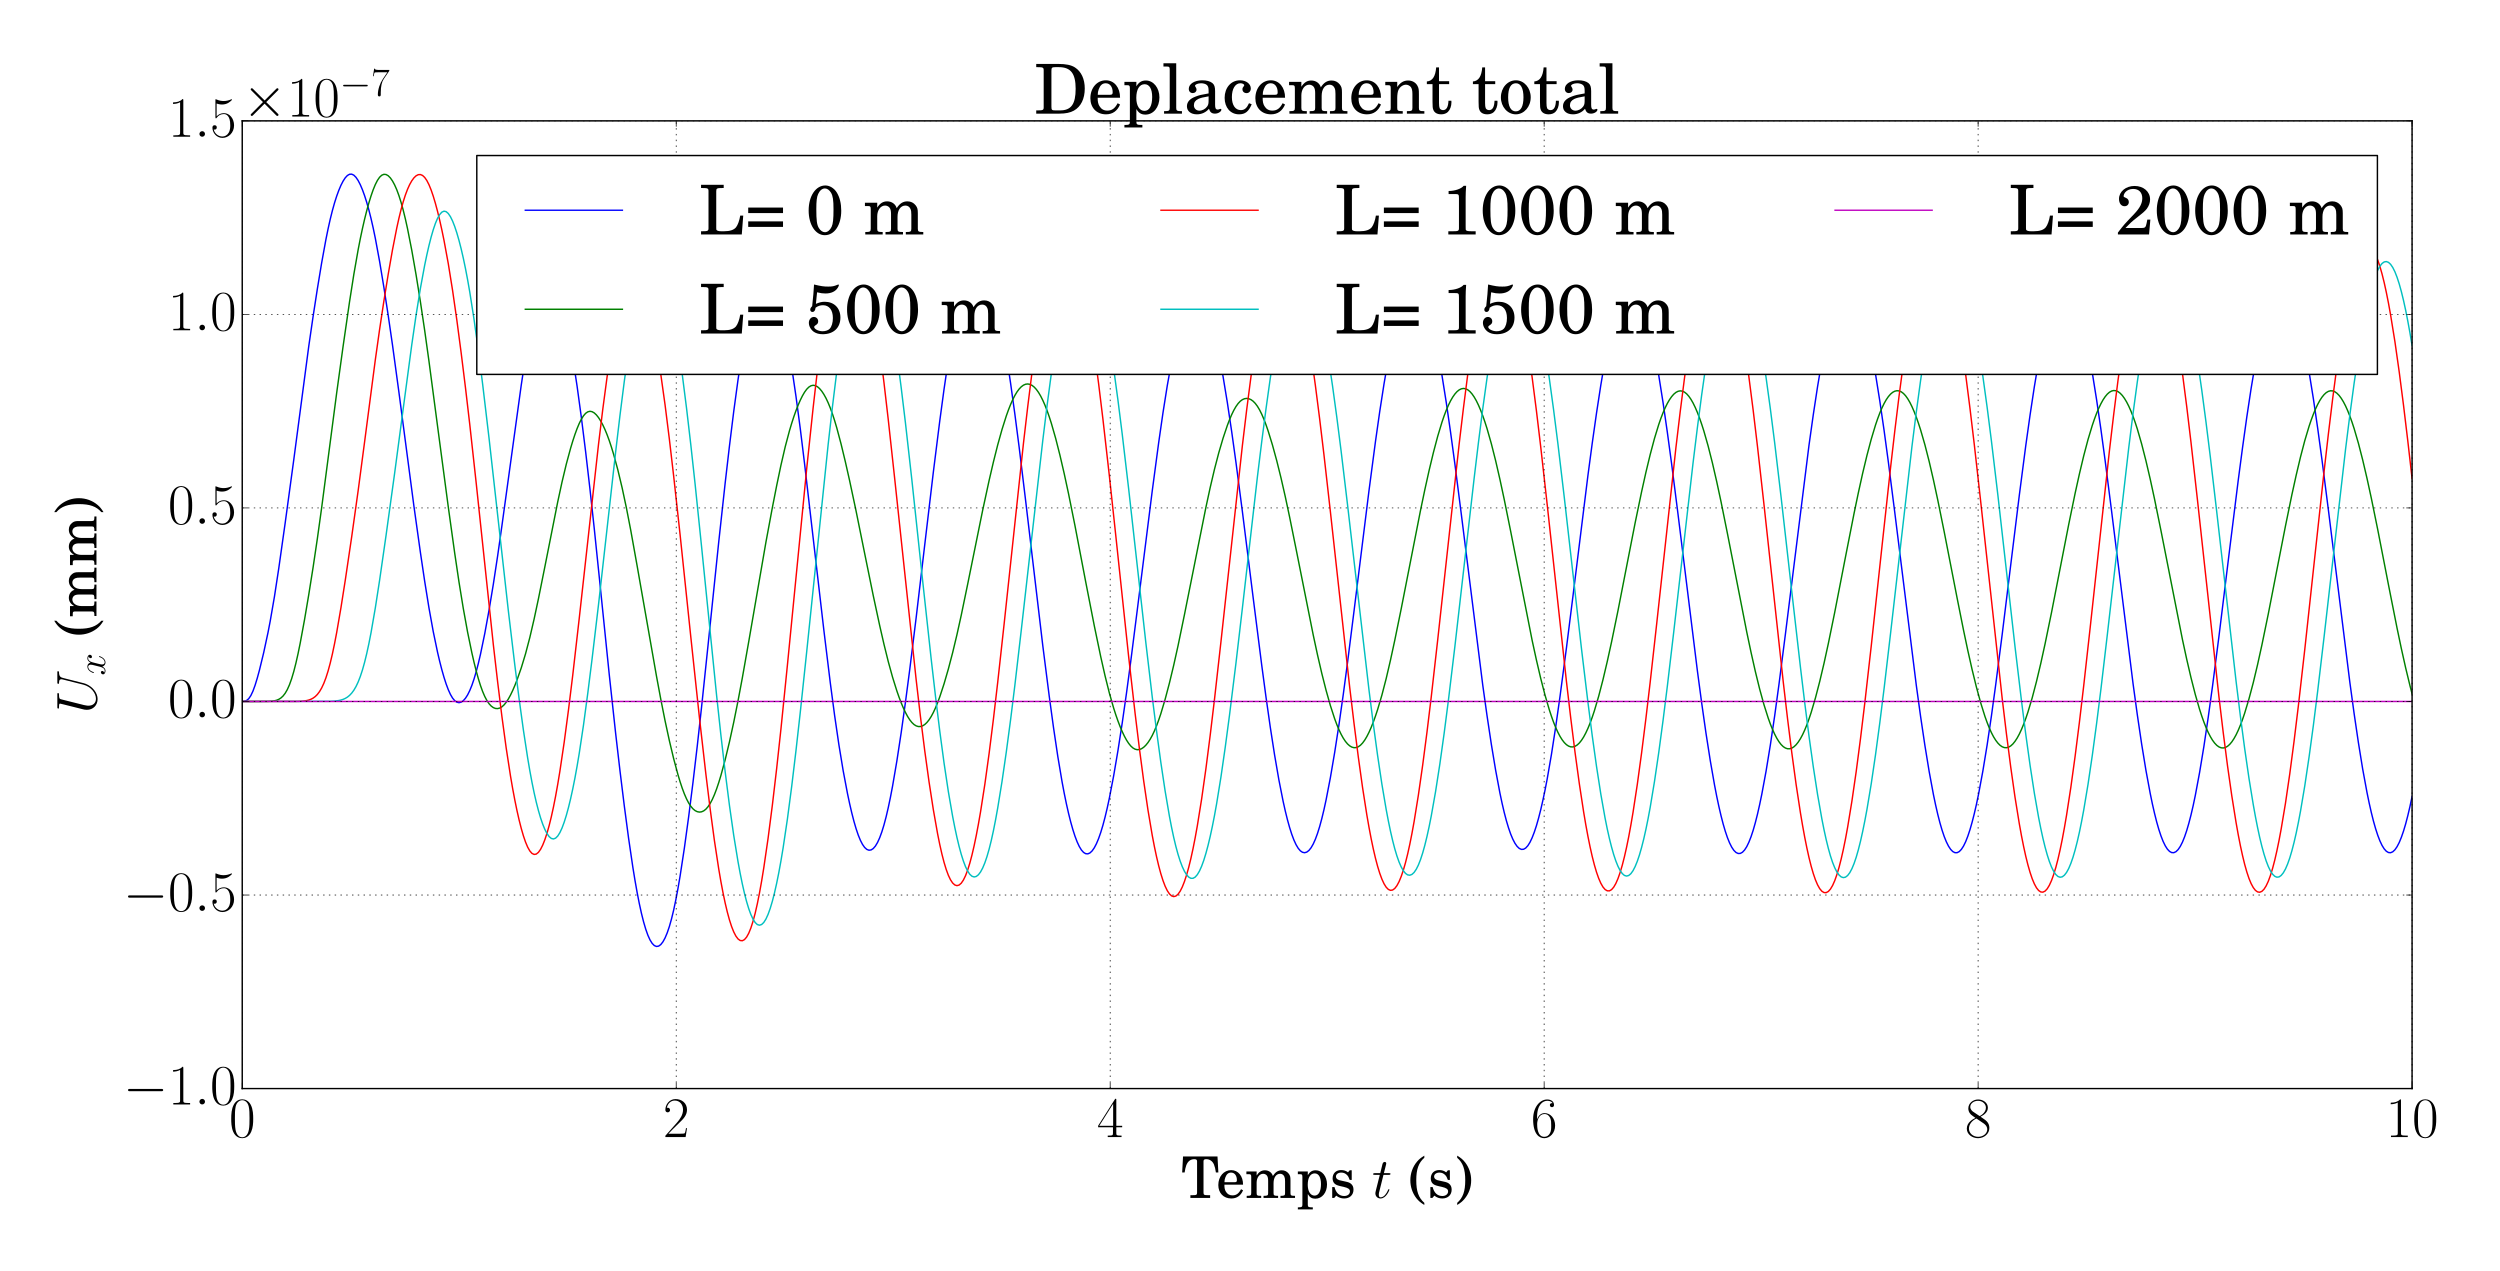 <?xml version="1.0" encoding="utf-8" standalone="no"?>
<!DOCTYPE svg PUBLIC "-//W3C//DTD SVG 1.1//EN"
  "http://www.w3.org/Graphics/SVG/1.1/DTD/svg11.dtd">
<!-- Created with matplotlib (http://matplotlib.org/) -->
<svg height="880pt" version="1.1" viewBox="0 0 1731 880" width="1731pt" xmlns="http://www.w3.org/2000/svg" xmlns:xlink="http://www.w3.org/1999/xlink">
 <defs>
  <style type="text/css">
*{stroke-linecap:butt;stroke-linejoin:round;}
  </style>
 </defs>
 <g id="figure_1">
  <g id="patch_1">
   <path d="
M0 880.2
L1731.6 880.2
L1731.6 0
L0 0
z
" style="fill:#ffffff;"/>
  </g>
  <g id="axes_1">
   <g id="patch_2">
    <path d="
M167.727 753.719
L1670.12 753.719
L1670.12 83.683
L167.727 83.683
z
" style="fill:#ffffff;"/>
   </g>
   <g id="line2d_1">
    <path clip-path="url(#p72cdcb1821)" d="
M167.727 485.705
L169.213 485.584
L170.699 485.054
L172.185 483.806
L173.671 481.636
L175.157 478.482
L176.643 474.406
L178.129 469.553
L179.615 464.092
L182.587 451.85
L185.559 437.997
L187.045 430.317
L190.017 413.138
L192.989 393.699
L197.448 362.163
L203.392 318.445
L213.794 239.668
L216.766 219.225
L219.738 200.012
L222.71 182.025
L225.683 165.723
L227.169 158.419
L228.655 151.768
L230.141 145.795
L231.627 140.49
L233.113 135.822
L234.599 131.755
L236.085 128.269
L237.571 125.373
L239.057 123.102
L240.543 121.512
L242.029 120.658
L243.515 120.582
L245.001 121.297
L246.487 122.783
L247.973 124.994
L249.459 127.873
L250.945 131.37
L252.431 135.452
L253.917 140.116
L255.404 145.376
L256.89 151.259
L258.376 157.781
L259.862 164.94
L262.834 181.014
L265.806 198.98
L268.778 218.316
L271.75 238.799
L276.208 271.566
L286.611 350.561
L291.069 382.39
L294.041 402.413
L297.013 420.895
L299.985 437.358
L302.957 451.628
L304.443 457.948
L305.929 463.725
L307.415 468.94
L308.901 473.557
L310.387 477.529
L311.873 480.806
L313.36 483.353
L314.846 485.15
L316.332 486.203
L317.818 486.534
L319.304 486.174
L320.79 485.152
L322.276 483.481
L323.762 481.163
L325.248 478.182
L326.734 474.519
L328.22 470.162
L329.706 465.111
L331.192 459.391
L332.678 453.041
L335.65 438.674
L338.622 422.404
L341.594 404.439
L344.567 384.873
L347.539 363.946
L360.913 266.639
L363.885 247.008
L366.857 229.419
L368.343 221.635
L369.829 214.628
L371.315 208.454
L372.802 203.153
L374.288 198.758
L375.774 195.299
L377.26 192.812
L378.746 191.332
L380.232 190.894
L381.718 191.518
L383.204 193.208
L384.69 195.939
L386.176 199.664
L387.662 204.312
L389.148 209.804
L390.634 216.064
L392.12 223.024
L393.606 230.638
L396.578 247.723
L399.55 267.208
L402.523 288.98
L405.495 312.825
L408.467 338.495
L411.439 365.763
L415.897 408.903
L421.841 467.035
L426.299 508.057
L429.271 533.674
L432.244 557.842
L435.216 580.29
L438.188 600.523
L439.674 609.64
L441.16 618.015
L442.646 625.604
L444.132 632.374
L445.618 638.3
L447.104 643.359
L448.59 647.536
L450.076 650.819
L451.562 653.206
L453.048 654.704
L454.534 655.326
L456.02 655.096
L457.506 654.033
L458.992 652.153
L460.479 649.458
L461.965 645.937
L463.451 641.571
L464.937 636.335
L466.423 630.215
L467.909 623.211
L469.395 615.35
L470.881 606.683
L473.853 587.233
L476.825 565.494
L479.797 541.918
L482.769 516.664
L485.741 489.804
L490.2 447.229
L497.63 375.46
L502.088 334.626
L505.06 308.942
L508.032 284.903
L511.004 262.939
L513.976 243.471
L515.462 234.792
L516.948 226.872
L518.435 219.742
L519.921 213.43
L521.407 207.95
L522.893 203.31
L524.379 199.509
L525.865 196.543
L527.351 194.412
L528.837 193.119
L530.323 192.679
L531.809 193.111
L533.295 194.439
L534.781 196.683
L536.267 199.852
L537.753 203.934
L539.239 208.899
L540.725 214.698
L542.211 221.273
L543.697 228.563
L545.183 236.514
L548.156 254.266
L551.128 274.384
L554.1 296.751
L557.072 320.996
L563.016 372.36
L570.446 436.411
L574.904 472.879
L577.877 495.319
L580.849 515.658
L583.821 533.693
L586.793 549.435
L588.279 556.443
L589.765 562.852
L591.251 568.629
L592.737 573.734
L594.223 578.129
L595.709 581.779
L597.195 584.665
L598.681 586.776
L600.167 588.114
L601.653 588.685
L603.139 588.494
L604.625 587.543
L606.112 585.83
L607.598 583.347
L609.084 580.083
L610.57 576.033
L612.056 571.196
L613.542 565.583
L615.028 559.216
L616.514 552.129
L618 544.363
L620.972 526.994
L623.944 507.52
L626.916 486.321
L629.888 463.704
L634.346 427.665
L640.291 377.2
L646.235 326.988
L650.693 291.441
L653.665 269.409
L656.637 249.193
L659.609 231.217
L661.095 223.164
L662.581 215.759
L664.067 209.003
L665.554 202.895
L667.04 197.433
L668.526 192.626
L670.012 188.496
L671.498 185.076
L672.984 182.412
L674.47 180.547
L675.956 179.516
L677.442 179.339
L678.928 180.016
L680.414 181.526
L681.9 183.838
L683.386 186.913
L684.872 190.715
L686.358 195.219
L687.844 200.412
L689.33 206.289
L690.816 212.849
L692.302 220.085
L693.789 227.98
L696.761 245.61
L699.733 265.362
L702.705 286.848
L705.677 309.809
L710.135 346.551
L722.023 447.031
L726.482 482.002
L729.454 503.812
L732.426 523.8
L735.398 541.462
L736.884 549.335
L738.37 556.558
L739.856 563.135
L741.342 569.068
L742.828 574.351
L744.314 578.968
L745.8 582.893
L747.286 586.093
L748.772 588.539
L750.258 590.209
L751.744 591.096
L753.231 591.204
L754.717 590.546
L756.203 589.144
L757.689 587.016
L759.175 584.177
L760.661 580.637
L762.147 576.402
L763.633 571.48
L765.119 565.884
L766.605 559.637
L768.091 552.77
L771.063 537.337
L774.035 519.909
L777.007 500.724
L779.979 479.933
L782.952 457.737
L787.41 422.648
L797.812 339.905
L802.27 306.475
L805.242 285.831
L808.214 267.059
L811.187 250.472
L812.673 243.049
L814.159 236.221
L815.645 230
L817.131 224.403
L818.617 219.448
L820.103 215.162
L821.589 211.569
L823.075 208.695
L824.561 206.559
L826.047 205.172
L827.533 204.54
L829.019 204.658
L830.505 205.518
L831.991 207.109
L833.477 209.42
L834.963 212.437
L836.449 216.153
L837.935 220.556
L839.421 225.64
L840.908 231.393
L842.394 237.802
L843.88 244.847
L846.852 260.74
L849.824 278.806
L852.796 298.709
L855.768 320.09
L860.226 354.171
L867.656 413.582
L873.601 460.437
L876.573 482.641
L879.545 503.516
L882.517 522.71
L885.489 539.938
L888.461 554.973
L889.947 561.604
L891.433 567.608
L892.919 572.958
L894.405 577.627
L895.891 581.59
L897.377 584.828
L898.863 587.33
L900.35 589.093
L901.836 590.12
L903.322 590.418
L904.808 589.995
L906.294 588.855
L907.78 586.999
L909.266 584.422
L910.752 581.118
L912.238 577.082
L913.724 572.317
L915.21 566.836
L916.696 560.666
L918.182 553.845
L921.154 538.44
L924.126 520.991
L927.098 501.763
L930.071 480.911
L933.043 458.62
L937.501 423.286
L947.903 339.606
L952.361 305.807
L955.333 284.892
L958.306 265.727
L961.278 248.547
L964.25 233.499
L965.736 226.832
L967.222 220.781
L968.708 215.383
L970.194 210.679
L971.68 206.7
L973.166 203.469
L974.652 200.998
L976.138 199.287
L977.624 198.328
L979.11 198.112
L980.596 198.63
L982.082 199.878
L983.568 201.854
L985.054 204.562
L986.54 208.001
L988.027 212.168
L989.513 217.051
L990.999 222.631
L992.485 228.883
L993.971 235.775
L995.457 243.275
L998.429 259.974
L1001.4 278.728
L1004.37 299.255
L1007.35 321.205
L1011.8 355.967
L1026.66 474.388
L1029.64 495.665
L1032.61 515.383
L1035.58 533.317
L1038.55 549.156
L1040.04 556.176
L1041.52 562.541
L1043.01 568.222
L1044.5 573.202
L1045.98 577.474
L1047.47 581.036
L1048.95 583.888
L1050.44 586.026
L1051.93 587.44
L1053.41 588.116
L1054.9 588.038
L1056.38 587.192
L1057.87 585.576
L1059.36 583.195
L1060.84 580.069
L1062.33 576.226
L1063.82 571.696
L1065.3 566.506
L1066.79 560.678
L1068.27 554.226
L1069.76 547.156
L1071.25 539.477
L1074.22 522.35
L1077.19 503.096
L1080.16 482.143
L1084.62 448.499
L1089.08 413.039
L1099.48 329.215
L1102.45 306.986
L1105.42 286.065
L1108.4 266.665
L1111.37 249.123
L1112.85 241.177
L1114.34 233.844
L1115.83 227.157
L1117.31 221.14
L1118.8 215.807
L1120.29 211.162
L1121.77 207.212
L1123.26 203.962
L1124.74 201.426
L1126.23 199.617
L1127.72 198.553
L1129.2 198.248
L1130.69 198.709
L1132.17 199.936
L1133.66 201.921
L1135.15 204.65
L1136.63 208.103
L1138.12 212.265
L1139.6 217.119
L1141.09 222.652
L1142.58 228.851
L1144.06 235.7
L1145.55 243.178
L1148.52 259.904
L1151.49 278.724
L1154.46 299.287
L1157.44 321.275
L1161.89 356.302
L1175.27 464.485
L1178.24 486.727
L1181.21 507.574
L1184.19 526.66
L1187.16 543.66
L1188.64 551.298
L1190.13 558.329
L1191.62 564.731
L1193.1 570.485
L1194.59 575.569
L1196.07 579.961
L1197.56 583.642
L1199.05 586.594
L1200.53 588.804
L1202.02 590.261
L1203.5 590.962
L1204.99 590.905
L1206.48 590.091
L1207.96 588.524
L1209.45 586.208
L1210.93 583.148
L1212.42 579.354
L1213.91 574.84
L1215.39 569.626
L1216.88 563.735
L1218.36 557.196
L1219.85 550.04
L1222.82 533.996
L1225.79 515.823
L1228.77 495.735
L1231.74 474.007
L1236.2 439.193
L1252.54 308.344
L1255.52 287.128
L1258.49 267.626
L1261.46 250.059
L1264.43 234.641
L1265.92 227.824
L1267.4 221.651
L1268.89 216.158
L1270.38 211.374
L1271.86 207.318
L1273.35 204.002
L1274.83 201.428
L1276.32 199.592
L1277.81 198.494
L1279.29 198.132
L1280.78 198.511
L1282.26 199.635
L1283.75 201.513
L1285.24 204.149
L1286.72 207.538
L1288.21 211.669
L1289.69 216.521
L1291.18 222.065
L1292.67 228.27
L1294.15 235.1
L1295.64 242.527
L1298.61 259.063
L1301.58 277.683
L1304.56 298.158
L1307.53 320.167
L1311.99 355.195
L1326.85 474.54
L1329.82 496.096
L1332.79 516.098
L1335.76 534.268
L1338.73 550.296
L1340.22 557.408
L1341.71 563.875
L1343.19 569.67
L1344.68 574.775
L1346.16 579.179
L1347.65 582.874
L1349.14 585.851
L1350.62 588.104
L1352.11 589.622
L1353.6 590.393
L1355.08 590.403
L1356.57 589.646
L1358.05 588.117
L1359.54 585.821
L1361.03 582.772
L1362.51 578.99
L1364 574.498
L1365.48 569.324
L1366.97 563.49
L1368.46 557.019
L1369.94 549.931
L1372.91 533.976
L1375.89 515.813
L1378.86 495.72
L1381.83 474.063
L1386.29 439.464
L1392.23 391.119
L1398.18 342.856
L1402.63 308.635
L1405.61 287.402
L1408.58 267.776
L1411.55 250.064
L1414.52 234.587
L1416.01 227.776
L1417.5 221.62
L1418.98 216.139
L1420.47 211.349
L1421.95 207.261
L1423.44 203.884
L1424.93 201.229
L1426.41 199.306
L1427.9 198.127
L1429.38 197.703
L1430.87 198.041
L1432.36 199.145
L1433.84 201.014
L1435.33 203.639
L1436.81 207.006
L1438.3 211.096
L1439.79 215.889
L1441.27 221.361
L1442.76 227.489
L1444.24 234.251
L1445.73 241.624
L1448.7 258.108
L1451.67 276.718
L1454.65 297.167
L1457.62 319.113
L1462.08 354.045
L1476.94 473.489
L1479.91 495.133
L1482.88 515.201
L1485.85 533.408
L1488.83 549.487
L1490.31 556.649
L1491.8 563.187
L1493.28 569.072
L1494.77 574.28
L1496.26 578.788
L1497.74 582.579
L1499.23 585.638
L1500.71 587.954
L1502.2 589.52
L1503.69 590.332
L1505.17 590.388
L1506.66 589.689
L1508.14 588.238
L1509.63 586.041
L1511.12 583.105
L1512.6 579.441
L1514.09 575.061
L1515.57 569.981
L1517.06 564.219
L1518.55 557.799
L1520.03 550.746
L1523 534.851
L1525.98 516.789
L1528.95 496.845
L1531.92 475.325
L1536.38 440.813
L1543.81 380.298
L1549.75 332.564
L1552.73 309.951
L1555.7 288.644
L1558.67 268.967
L1561.64 251.221
L1564.61 235.677
L1566.1 228.807
L1567.59 222.575
L1569.07 217.004
L1570.56 212.118
L1572.04 207.936
L1573.53 204.473
L1575.02 201.743
L1576.5 199.757
L1577.99 198.523
L1579.47 198.046
L1580.96 198.326
L1582.45 199.363
L1583.93 201.152
L1585.42 203.687
L1586.9 206.957
L1588.39 210.949
L1589.88 215.649
L1591.36 221.038
L1592.85 227.096
L1594.34 233.799
L1595.82 241.123
L1598.79 257.514
L1601.77 276.014
L1604.74 296.337
L1607.71 318.172
L1612.17 353.022
L1627.03 472.4
L1630 494.116
L1632.97 514.295
L1635.94 532.609
L1638.92 548.772
L1640.4 555.971
L1641.89 562.549
L1643.37 568.483
L1644.86 573.75
L1646.35 578.33
L1647.83 582.203
L1649.32 585.35
L1650.81 587.755
L1652.29 589.405
L1653.78 590.293
L1655.26 590.416
L1656.75 589.777
L1658.24 588.384
L1659.72 586.246
L1661.21 583.376
L1662.69 579.786
L1664.18 575.488
L1665.67 570.495
L1667.15 564.821
L1668.64 558.482
L1670.12 551.498
L1670.12 551.498" style="fill:none;stroke:#0000ff;stroke-linecap:square;"/>
   </g>
   <g id="line2d_2">
    <path clip-path="url(#p72cdcb1821)" d="
M167.727 485.705
L185.559 485.647
L188.531 485.456
L190.017 485.231
L191.503 484.85
L192.989 484.239
L194.475 483.305
L195.962 481.939
L197.448 480.028
L198.934 477.46
L200.42 474.139
L201.906 470
L203.392 465.015
L204.878 459.201
L206.364 452.618
L207.85 445.358
L210.822 429.251
L213.794 411.665
L216.766 392.942
L219.738 372.961
L222.71 351.556
L227.169 317.457
L233.113 272.051
L237.571 239.686
L242.029 208.892
L245.001 189.92
L247.973 172.946
L249.459 165.328
L250.945 158.296
L252.431 151.83
L253.917 145.908
L255.404 140.519
L256.89 135.678
L258.376 131.42
L259.862 127.802
L261.348 124.884
L262.834 122.715
L264.32 121.323
L265.806 120.706
L267.292 120.835
L268.778 121.67
L270.264 123.164
L271.75 125.286
L273.236 128.026
L274.722 131.391
L276.208 135.408
L277.694 140.1
L279.18 145.481
L280.666 151.544
L282.152 158.252
L285.125 173.368
L288.097 190.327
L291.069 208.809
L294.041 228.746
L297.013 250.05
L302.957 295.052
L310.387 350.991
L314.846 383.081
L317.818 403.066
L320.79 421.344
L323.762 437.692
L326.734 452.102
L328.22 458.568
L329.706 464.507
L331.192 469.88
L332.678 474.645
L334.164 478.77
L335.65 482.239
L337.136 485.059
L338.622 487.259
L340.108 488.877
L341.594 489.958
L343.081 490.535
L344.567 490.63
L346.053 490.249
L347.539 489.39
L349.025 488.049
L350.511 486.23
L351.997 483.949
L353.483 481.239
L354.969 478.14
L356.455 474.69
L357.941 470.922
L360.913 462.463
L363.885 452.672
L366.857 441.37
L369.829 428.582
L372.802 414.626
L377.26 392.43
L386.176 347.46
L389.148 333.73
L392.12 321.302
L395.092 310.32
L396.578 305.396
L398.064 300.881
L399.55 296.815
L401.037 293.256
L402.523 290.264
L404.009 287.895
L405.495 286.187
L406.981 285.154
L408.467 284.786
L409.953 285.048
L411.439 285.892
L412.925 287.268
L414.411 289.131
L415.897 291.45
L417.383 294.206
L418.869 297.391
L420.355 301.005
L421.841 305.045
L423.327 309.507
L424.813 314.38
L427.785 325.314
L430.758 337.77
L433.73 351.709
L436.702 367.024
L441.16 391.855
L454.534 468.074
L457.506 484.038
L460.479 499.009
L463.451 512.762
L466.423 525.229
L469.395 536.313
L470.881 541.254
L472.367 545.733
L473.853 549.701
L475.339 553.121
L476.825 555.977
L478.311 558.269
L479.797 560.018
L481.283 561.253
L482.769 562.003
L484.255 562.288
L485.741 562.109
L487.227 561.456
L488.714 560.304
L490.2 558.622
L491.686 556.388
L493.172 553.589
L494.658 550.23
L496.144 546.334
L497.63 541.933
L499.116 537.071
L502.088 526.119
L505.06 513.738
L508.032 500.082
L511.004 485.266
L513.976 469.432
L518.435 444.203
L530.323 375.413
L534.781 351.452
L537.753 336.301
L540.725 322.114
L543.697 309.288
L546.669 298.094
L548.156 293.123
L549.642 288.549
L551.128 284.358
L552.614 280.544
L554.1 277.118
L555.586 274.109
L557.072 271.56
L558.558 269.518
L560.044 268.023
L561.53 267.103
L563.016 266.764
L564.502 266.994
L565.988 267.766
L567.474 269.05
L568.96 270.816
L570.446 273.047
L571.932 275.738
L573.418 278.893
L574.904 282.52
L576.39 286.621
L577.877 291.186
L579.363 296.19
L582.335 307.343
L585.307 319.676
L588.279 332.845
L592.737 353.79
L598.681 383.162
L604.625 412.335
L609.084 433.09
L612.056 446.062
L615.028 458.056
L618 468.86
L620.972 478.368
L622.458 482.623
L623.944 486.535
L625.43 490.088
L626.916 493.261
L628.402 496.028
L629.888 498.363
L631.374 500.244
L632.86 501.656
L634.346 502.594
L635.833 503.058
L637.319 503.053
L638.805 502.585
L640.291 501.658
L641.777 500.271
L643.263 498.423
L644.749 496.114
L646.235 493.349
L647.721 490.143
L649.207 486.519
L650.693 482.508
L653.665 473.459
L656.637 463.222
L659.609 451.893
L662.581 439.476
L665.554 426.038
L670.012 404.493
L680.414 353.228
L684.872 332.619
L687.844 319.837
L690.816 308.036
L693.789 297.365
L696.761 287.979
L698.247 283.826
L699.733 280.064
L701.219 276.717
L702.705 273.803
L704.191 271.335
L705.677 269.324
L707.163 267.77
L708.649 266.676
L710.135 266.039
L711.621 265.856
L713.107 266.126
L714.593 266.845
L716.079 268.013
L717.565 269.627
L719.051 271.687
L720.537 274.189
L722.023 277.13
L723.51 280.506
L724.996 284.309
L726.482 288.529
L727.968 293.151
L730.94 303.524
L733.912 315.233
L736.884 328.07
L739.856 341.859
L744.314 364
L751.744 402.888
L757.689 433.299
L762.147 454.701
L765.119 467.861
L768.091 479.765
L771.063 490.196
L772.549 494.84
L774.035 499.109
L775.521 503.007
L777.007 506.531
L778.493 509.668
L779.979 512.398
L781.465 514.693
L782.952 516.524
L784.438 517.872
L785.924 518.727
L787.41 519.092
L788.896 518.983
L790.382 518.42
L791.868 517.423
L793.354 516.007
L794.84 514.176
L796.326 511.926
L797.812 509.248
L799.298 506.132
L800.784 502.574
L802.27 498.583
L803.756 494.176
L806.728 484.23
L809.7 472.982
L812.673 460.613
L815.645 447.232
L820.103 425.651
L834.963 351.331
L837.935 337.574
L840.908 324.903
L843.88 313.506
L846.852 303.384
L849.824 294.537
L851.31 290.641
L852.796 287.144
L854.282 284.087
L855.768 281.504
L857.254 279.415
L858.74 277.823
L860.226 276.715
L861.712 276.07
L863.198 275.863
L864.684 276.08
L866.17 276.717
L867.656 277.784
L869.142 279.301
L870.629 281.291
L872.115 283.77
L873.601 286.741
L875.087 290.19
L876.573 294.087
L878.059 298.394
L881.031 308.066
L884.003 318.949
L886.975 330.939
L889.947 343.992
L892.919 357.967
L897.377 380.045
L909.266 439.619
L912.238 453.417
L915.21 466.259
L918.182 478.001
L921.154 488.532
L924.126 497.691
L925.612 501.688
L927.098 505.265
L928.585 508.402
L930.071 511.089
L931.557 513.322
L933.043 515.101
L934.529 516.425
L936.015 517.292
L937.501 517.695
L938.987 517.623
L940.473 517.067
L941.959 516.019
L943.445 514.478
L944.931 512.454
L946.417 509.965
L947.903 507.035
L949.389 503.69
L950.875 499.951
L952.361 495.837
L953.847 491.356
L956.819 481.306
L959.792 469.836
L962.764 457.087
L965.736 443.343
L970.194 421.539
L976.138 391.233
L983.568 353.365
L986.54 339.117
L989.513 325.727
L992.485 313.334
L995.457 302.106
L998.429 292.265
L999.915 287.935
L1001.4 284.027
L1002.89 280.558
L1004.37 277.534
L1005.86 274.959
L1007.35 272.837
L1008.83 271.171
L1010.32 269.965
L1011.8 269.226
L1013.29 268.962
L1014.78 269.18
L1016.26 269.885
L1017.75 271.075
L1019.23 272.746
L1020.72 274.887
L1022.21 277.485
L1023.69 280.525
L1025.18 283.992
L1026.66 287.871
L1028.15 292.15
L1029.64 296.814
L1032.61 307.242
L1035.58 319.01
L1038.55 331.932
L1041.52 345.79
L1045.98 367.856
L1060.84 443.345
L1063.82 457.02
L1066.79 469.72
L1069.76 481.251
L1072.73 491.427
L1074.22 495.951
L1075.7 500.074
L1077.19 503.778
L1078.68 507.051
L1080.16 509.88
L1081.65 512.257
L1083.13 514.175
L1084.62 515.628
L1086.11 516.613
L1087.59 517.128
L1089.08 517.168
L1090.56 516.735
L1092.05 515.828
L1093.54 514.449
L1095.02 512.602
L1096.51 510.293
L1097.99 507.531
L1099.48 504.324
L1100.97 500.686
L1102.45 496.629
L1103.94 492.171
L1106.91 482.118
L1109.88 470.695
L1112.85 458.096
L1115.83 444.531
L1120.29 422.817
L1126.23 392.385
L1132.17 362.039
L1136.63 340.531
L1139.6 327.162
L1142.58 314.789
L1145.55 303.63
L1148.52 293.903
L1150.01 289.633
L1151.49 285.776
L1152.98 282.342
L1154.46 279.336
L1155.95 276.762
L1157.44 274.625
L1158.92 272.933
L1160.41 271.697
L1161.89 270.927
L1163.38 270.636
L1164.87 270.831
L1166.35 271.518
L1167.84 272.696
L1169.32 274.357
L1170.81 276.49
L1172.3 279.081
L1173.78 282.114
L1175.27 285.574
L1176.75 289.446
L1178.24 293.718
L1179.73 298.374
L1182.7 308.785
L1185.67 320.538
L1188.64 333.45
L1191.62 347.312
L1196.07 369.404
L1209.45 437.627
L1212.42 451.696
L1215.39 464.892
L1218.36 476.997
L1221.34 487.819
L1224.31 497.204
L1225.79 501.318
L1227.28 505.025
L1228.77 508.311
L1230.25 511.161
L1231.74 513.559
L1233.22 515.494
L1234.71 516.954
L1236.2 517.933
L1237.68 518.431
L1239.17 518.448
L1240.66 517.989
L1242.14 517.058
L1243.63 515.661
L1245.11 513.805
L1246.6 511.493
L1248.09 508.731
L1249.57 505.526
L1251.06 501.887
L1252.54 497.827
L1254.03 493.362
L1257 483.298
L1259.97 471.868
L1262.95 459.259
L1265.92 445.663
L1270.38 423.864
L1277.81 385.644
L1283.75 355.466
L1286.72 341.187
L1289.69 327.754
L1292.67 315.346
L1295.64 304.123
L1298.61 294.262
L1300.1 289.903
L1301.58 285.956
L1303.07 282.44
L1304.56 279.369
L1306.04 276.751
L1307.53 274.59
L1309.01 272.886
L1310.5 271.64
L1311.99 270.854
L1313.47 270.531
L1314.96 270.678
L1316.44 271.302
L1317.93 272.41
L1319.42 274.002
L1320.9 276.072
L1322.39 278.611
L1323.87 281.599
L1325.36 285.018
L1326.85 288.845
L1328.33 293.062
L1329.82 297.654
L1332.79 307.919
L1335.76 319.549
L1338.73 332.398
L1341.71 346.229
L1346.16 368.205
L1355.08 413.976
L1359.54 436.321
L1362.51 450.404
L1365.48 463.589
L1368.46 475.724
L1371.43 486.641
L1374.4 496.135
L1375.89 500.287
L1377.37 504.015
L1378.86 507.308
L1380.34 510.158
L1381.83 512.56
L1383.32 514.513
L1384.8 516.012
L1386.29 517.052
L1387.77 517.625
L1389.26 517.723
L1390.75 517.339
L1392.23 516.471
L1393.72 515.12
L1395.2 513.293
L1396.69 511.004
L1398.18 508.265
L1399.66 505.094
L1401.15 501.504
L1402.63 497.508
L1404.12 493.117
L1407.09 483.199
L1410.06 471.873
L1413.04 459.323
L1416.01 445.782
L1420.47 424.102
L1426.41 393.678
L1432.36 363.221
L1436.81 341.573
L1439.79 328.105
L1442.76 315.637
L1445.73 304.38
L1448.7 294.528
L1450.19 290.176
L1451.67 286.226
L1453.16 282.688
L1454.65 279.573
L1456.13 276.893
L1457.62 274.657
L1459.1 272.88
L1460.59 271.572
L1462.08 270.743
L1463.56 270.4
L1465.05 270.543
L1466.53 271.171
L1468.02 272.276
L1469.51 273.849
L1470.99 275.878
L1472.48 278.355
L1473.97 281.269
L1475.45 284.612
L1476.94 288.377
L1478.42 292.553
L1479.91 297.128
L1482.88 307.409
L1485.85 319.047
L1488.83 331.831
L1491.8 345.549
L1496.26 367.447
L1511.12 442.791
L1514.09 456.507
L1517.06 469.275
L1520.03 480.896
L1523 491.18
L1524.49 495.766
L1525.98 499.957
L1527.46 503.738
L1528.95 507.094
L1530.44 510.013
L1531.92 512.487
L1533.41 514.505
L1534.89 516.062
L1536.38 517.15
L1537.87 517.765
L1539.35 517.904
L1540.84 517.563
L1542.32 516.745
L1543.81 515.452
L1545.3 513.688
L1546.78 511.462
L1548.27 508.783
L1549.75 505.662
L1551.24 502.113
L1552.73 498.148
L1554.21 493.783
L1557.18 483.922
L1560.16 472.676
L1563.13 460.219
L1566.1 446.747
L1570.56 425.086
L1576.5 394.657
L1582.45 364.228
L1586.9 342.538
L1589.88 329.011
L1592.85 316.473
L1595.82 305.137
L1598.79 295.197
L1600.28 290.798
L1601.77 286.799
L1603.25 283.213
L1604.74 280.05
L1606.22 277.322
L1607.71 275.039
L1609.2 273.214
L1610.68 271.857
L1612.17 270.977
L1613.65 270.58
L1615.14 270.668
L1616.63 271.239
L1618.11 272.287
L1619.6 273.803
L1621.08 275.778
L1622.57 278.202
L1624.06 281.067
L1625.54 284.363
L1627.03 288.084
L1628.51 292.218
L1630 296.754
L1632.97 306.959
L1635.94 318.522
L1638.92 331.235
L1641.89 344.893
L1646.35 366.74
L1653.78 404.952
L1659.72 434.909
L1662.69 449.07
L1665.67 462.403
L1668.64 474.683
L1670.12 480.361
L1670.12 480.361" style="fill:none;stroke:#008000;stroke-linecap:square;"/>
   </g>
   <g id="line2d_3">
    <path clip-path="url(#p72cdcb1821)" d="
M167.727 485.705
L206.364 485.631
L209.336 485.477
L212.308 485.08
L213.794 484.712
L215.28 484.17
L216.766 483.393
L218.252 482.308
L219.738 480.833
L221.224 478.879
L222.71 476.357
L224.196 473.181
L225.683 469.278
L227.169 464.596
L228.655 459.107
L230.141 452.815
L231.627 445.755
L233.113 437.993
L236.085 420.724
L239.057 401.803
L243.515 371.645
L247.973 339.794
L252.431 306.061
L259.862 249.204
L262.834 228.115
L265.806 208.399
L268.778 190.005
L271.75 173.022
L274.722 157.862
L276.208 151.145
L277.694 145.088
L279.18 139.726
L280.666 135.072
L282.152 131.112
L283.639 127.82
L285.125 125.168
L286.611 123.136
L288.097 121.724
L289.583 120.952
L291.069 120.853
L292.555 121.47
L294.041 122.836
L295.527 124.972
L297.013 127.872
L298.499 131.509
L299.985 135.838
L301.471 140.806
L302.957 146.367
L304.443 152.487
L305.929 159.154
L307.415 166.373
L310.387 182.537
L313.36 201.058
L316.332 221.775
L319.304 244.313
L322.276 268.335
L325.248 293.735
L329.706 334.364
L341.594 446.489
L344.567 472.215
L347.539 496.237
L350.511 518.108
L353.483 537.413
L354.969 546.032
L356.455 553.956
L357.941 561.191
L359.427 567.739
L360.913 573.589
L362.399 578.713
L363.885 583.063
L365.371 586.581
L366.857 589.206
L368.343 590.892
L369.829 591.611
L371.315 591.362
L372.802 590.172
L374.288 588.082
L375.774 585.144
L377.26 581.402
L378.746 576.89
L380.232 571.624
L381.718 565.608
L383.204 558.836
L384.69 551.307
L386.176 543.028
L387.662 534.021
L390.634 513.991
L393.606 491.64
L396.578 467.411
L401.037 428.396
L414.411 307.633
L417.383 283.248
L420.355 260.908
L423.327 241.31
L424.813 232.714
L426.299 224.971
L427.785 218.092
L429.271 212.072
L430.758 206.898
L432.244 202.566
L433.73 199.08
L435.216 196.456
L436.702 194.72
L438.188 193.899
L439.674 194.01
L441.16 195.052
L442.646 197.003
L444.132 199.824
L445.618 203.463
L447.104 207.871
L448.59 213.008
L450.076 218.854
L451.562 225.407
L453.048 232.684
L454.534 240.705
L456.02 249.485
L457.506 259.023
L460.479 280.25
L463.451 303.934
L466.423 329.46
L470.881 370.098
L478.311 441.014
L484.255 496.645
L488.714 535.717
L491.686 559.891
L494.658 582.01
L497.63 601.547
L499.116 610.215
L500.602 618.102
L502.088 625.187
L503.574 631.456
L505.06 636.898
L506.546 641.501
L508.032 645.251
L509.518 648.13
L511.004 650.121
L512.49 651.204
L513.976 651.362
L515.462 650.582
L516.948 648.848
L518.435 646.154
L519.921 642.492
L521.407 637.863
L522.893 632.277
L524.379 625.752
L525.865 618.32
L527.351 610.026
L528.837 600.92
L531.809 580.502
L534.781 557.481
L537.753 532.158
L540.725 504.779
L545.183 460.706
L558.558 324.51
L563.016 282.328
L565.988 256.383
L568.96 232.761
L571.932 211.815
L573.418 202.435
L574.904 193.833
L576.39 186.048
L577.877 179.121
L579.363 173.085
L580.849 167.967
L582.335 163.78
L583.821 160.525
L585.307 158.195
L586.793 156.779
L588.279 156.269
L589.765 156.665
L591.251 157.973
L592.737 160.205
L594.223 163.374
L595.709 167.481
L597.195 172.517
L598.681 178.455
L600.167 185.25
L601.653 192.85
L603.139 201.201
L606.112 219.965
L609.084 241.265
L612.056 264.901
L615.028 290.536
L619.486 331.45
L634.346 470.644
L637.319 496.215
L640.291 519.841
L643.263 541.323
L646.235 560.581
L649.207 577.396
L650.693 584.761
L652.179 591.352
L653.665 597.117
L655.151 602.017
L656.637 606.032
L658.123 609.154
L659.609 611.387
L661.095 612.739
L662.581 613.215
L664.067 612.815
L665.554 611.537
L667.04 609.377
L668.526 606.334
L670.012 602.417
L671.498 597.644
L672.984 592.046
L674.47 585.656
L675.956 578.514
L677.442 570.656
L678.928 562.112
L681.9 543.065
L684.872 521.566
L687.844 497.88
L690.816 472.405
L695.275 431.849
L708.649 306.867
L711.621 281.379
L714.593 257.61
L717.565 235.873
L720.537 216.505
L722.023 207.817
L723.51 199.846
L724.996 192.622
L726.482 186.171
L727.968 180.514
L729.454 175.669
L730.94 171.655
L732.426 168.49
L733.912 166.193
L735.398 164.779
L736.884 164.258
L738.37 164.631
L739.856 165.889
L741.342 168.012
L742.828 170.976
L744.314 174.752
L745.8 179.318
L747.286 184.656
L748.772 190.757
L750.258 197.618
L751.744 205.234
L753.231 213.598
L754.717 222.692
L757.689 242.924
L760.661 265.515
L763.633 289.962
L768.091 329.221
L772.549 370.684
L781.465 454.571
L785.924 493.773
L788.896 518.096
L791.868 540.569
L794.84 560.795
L797.812 578.412
L799.298 586.161
L800.784 593.177
L802.27 599.443
L803.756 604.943
L805.242 609.662
L806.728 613.578
L808.214 616.67
L809.7 618.916
L811.187 620.298
L812.673 620.804
L814.159 620.432
L815.645 619.187
L817.131 617.084
L818.617 614.144
L820.103 610.388
L821.589 605.839
L823.075 600.518
L824.561 594.441
L826.047 587.625
L827.533 580.086
L829.019 571.839
L831.991 553.314
L834.963 532.298
L837.935 509.132
L840.908 484.225
L845.366 444.522
L860.226 308.479
L863.198 283.752
L866.17 260.807
L869.142 239.996
L872.115 221.621
L873.601 213.43
L875.087 205.941
L876.573 199.18
L878.059 193.172
L879.545 187.939
L881.031 183.505
L882.517 179.889
L884.003 177.11
L885.489 175.186
L886.975 174.125
L888.461 173.933
L889.947 174.609
L891.433 176.145
L892.919 178.53
L894.405 181.748
L895.891 185.783
L897.377 190.622
L898.863 196.248
L900.35 202.647
L901.836 209.8
L903.322 217.685
L904.808 226.27
L907.78 245.385
L910.752 266.767
L913.724 290.017
L916.696 314.801
L921.154 354.246
L934.529 475.862
L937.501 500.694
L940.473 523.988
L943.445 545.351
L946.417 564.368
L947.903 572.891
L949.389 580.715
L950.875 587.821
L952.361 594.191
L953.847 599.806
L955.333 604.649
L956.819 608.695
L958.306 611.92
L959.792 614.302
L961.278 615.823
L962.764 616.472
L964.25 616.249
L965.736 615.163
L967.222 613.226
L968.708 610.456
L970.194 606.869
L971.68 602.479
L973.166 597.296
L974.652 591.333
L976.138 584.603
L977.624 577.128
L979.11 568.935
L982.082 550.551
L985.054 529.802
L988.027 507.031
L990.999 482.518
L995.457 443.128
L1010.32 307.421
L1013.29 282.524
L1016.26 259.287
L1019.23 238.161
L1022.21 219.492
L1023.69 211.154
L1025.18 203.512
L1026.66 196.587
L1028.15 190.405
L1029.64 184.995
L1031.12 180.384
L1032.61 176.6
L1034.09 173.663
L1035.58 171.589
L1037.07 170.384
L1038.55 170.046
L1040.04 170.571
L1041.52 171.949
L1043.01 174.172
L1044.5 177.232
L1045.98 181.12
L1047.47 185.828
L1048.95 191.344
L1050.44 197.649
L1051.93 204.719
L1053.41 212.523
L1054.9 221.025
L1057.87 239.96
L1060.84 261.2
L1063.82 284.439
L1066.79 309.37
L1071.25 349.158
L1084.62 472.009
L1087.59 497.281
L1090.56 520.98
L1093.54 542.743
L1096.51 562.212
L1097.99 570.98
L1099.48 579.055
L1100.97 586.406
L1102.45 593.006
L1103.94 598.836
L1105.42 603.877
L1106.91 608.117
L1108.4 611.542
L1109.88 614.138
L1111.37 615.892
L1112.85 616.792
L1114.34 616.829
L1115.83 615.996
L1117.31 614.297
L1118.8 611.739
L1120.29 608.337
L1121.77 604.11
L1123.26 599.078
L1124.74 593.264
L1126.23 586.688
L1127.72 579.371
L1129.2 571.335
L1130.69 562.602
L1133.66 543.172
L1136.63 521.396
L1139.6 497.675
L1142.58 472.42
L1147.03 432.451
L1160.41 309.908
L1163.38 284.983
L1166.35 261.706
L1169.32 240.427
L1172.3 221.519
L1173.78 213.061
L1175.27 205.314
L1176.75 198.305
L1178.24 192.056
L1179.73 186.584
L1181.21 181.907
L1182.7 178.039
L1184.19 174.997
L1185.67 172.796
L1187.16 171.448
L1188.64 170.964
L1190.13 171.349
L1191.62 172.603
L1193.1 174.722
L1194.59 177.695
L1196.07 181.51
L1197.56 186.149
L1199.05 191.594
L1200.53 197.824
L1202.02 204.814
L1203.5 212.535
L1204.99 220.958
L1207.96 239.768
L1210.93 260.947
L1213.91 284.185
L1216.88 309.149
L1221.34 348.993
L1234.71 472.069
L1237.68 497.511
L1240.66 521.351
L1243.63 543.184
L1246.6 562.695
L1248.09 571.499
L1249.57 579.632
L1251.06 587.064
L1252.54 593.764
L1254.03 599.702
L1255.52 604.848
L1257 609.177
L1258.49 612.668
L1259.97 615.307
L1261.46 617.087
L1262.95 618.005
L1264.43 618.062
L1265.92 617.26
L1267.4 615.605
L1268.89 613.099
L1270.38 609.751
L1271.86 605.57
L1273.35 600.568
L1274.83 594.766
L1276.32 588.188
L1277.81 580.861
L1279.29 572.817
L1282.26 554.708
L1285.24 534.13
L1288.21 511.373
L1291.18 486.788
L1295.64 447.389
L1303.07 378.453
L1309.01 323.931
L1311.99 298.101
L1314.96 273.801
L1317.93 251.376
L1320.9 231.13
L1323.87 213.369
L1325.36 205.519
L1326.85 198.403
L1328.33 192.052
L1329.82 186.489
L1331.3 181.734
L1332.79 177.799
L1334.28 174.697
L1335.76 172.435
L1337.25 171.024
L1338.73 170.472
L1340.22 170.784
L1341.71 171.964
L1343.19 174.01
L1344.68 176.914
L1346.16 180.662
L1347.65 185.233
L1349.14 190.605
L1350.62 196.755
L1352.11 203.657
L1353.6 211.288
L1355.08 219.624
L1358.05 238.3
L1361.03 259.421
L1364 282.641
L1366.97 307.562
L1371.43 347.271
L1386.29 483.389
L1389.26 508.125
L1392.23 531.132
L1395.2 552.025
L1398.18 570.445
L1399.66 578.636
L1401.15 586.11
L1402.63 592.845
L1404.12 598.82
L1405.61 604.015
L1407.09 608.41
L1408.58 611.983
L1410.06 614.715
L1411.55 616.589
L1413.04 617.595
L1414.52 617.727
L1416.01 616.99
L1417.5 615.392
L1418.98 612.944
L1420.47 609.661
L1421.95 605.556
L1423.44 600.642
L1424.93 594.933
L1426.41 588.444
L1427.9 581.195
L1429.38 573.213
L1430.87 564.529
L1433.84 545.219
L1436.81 523.606
L1439.79 500.035
L1442.76 474.827
L1447.22 434.738
L1460.59 311.854
L1463.56 286.66
L1466.53 263.14
L1469.51 241.691
L1472.48 222.618
L1473.97 214.048
L1475.45 206.16
L1476.94 198.984
L1478.42 192.554
L1479.91 186.901
L1481.4 182.056
L1482.88 178.043
L1484.37 174.878
L1485.85 172.57
L1487.34 171.121
L1488.83 170.527
L1490.31 170.785
L1491.8 171.889
L1493.28 173.84
L1494.77 176.635
L1496.26 180.273
L1497.74 184.749
L1499.23 190.05
L1500.71 196.154
L1502.2 203.031
L1503.69 210.646
L1505.17 218.96
L1508.14 237.535
L1511.12 258.482
L1514.09 281.551
L1517.06 306.425
L1521.52 346.171
L1536.38 482.342
L1539.35 507.161
L1542.32 530.164
L1545.3 551.069
L1548.27 569.629
L1549.75 577.939
L1551.24 585.546
L1552.73 592.408
L1554.21 598.487
L1555.7 603.756
L1557.18 608.195
L1558.67 611.795
L1560.16 614.554
L1561.64 616.473
L1563.13 617.552
L1564.61 617.79
L1566.1 617.181
L1567.59 615.719
L1569.07 613.397
L1570.56 610.216
L1572.04 606.183
L1573.53 601.314
L1575.02 595.635
L1576.5 589.177
L1577.99 581.973
L1579.47 574.058
L1582.45 556.221
L1585.42 535.903
L1588.39 513.368
L1591.36 488.959
L1595.82 449.745
L1601.77 394.781
L1609.2 326.341
L1612.17 300.463
L1615.14 276.049
L1618.11 253.438
L1621.08 232.965
L1624.06 214.974
L1625.54 207.009
L1627.03 199.777
L1628.51 193.303
L1630 187.608
L1631.49 182.71
L1632.97 178.623
L1634.46 175.361
L1635.94 172.936
L1637.43 171.362
L1638.92 170.649
L1640.4 170.804
L1641.89 171.828
L1643.37 173.718
L1644.86 176.463
L1646.35 180.049
L1647.83 184.458
L1649.32 189.67
L1650.81 195.665
L1652.29 202.423
L1653.78 209.921
L1655.26 218.134
L1658.24 236.584
L1661.21 257.487
L1664.18 280.492
L1667.15 305.226
L1670.12 331.321
L1670.12 331.321" style="fill:none;stroke:#ff0000;stroke-linecap:square;"/>
   </g>
   <g id="line2d_4">
    <path clip-path="url(#p72cdcb1821)" d="
M167.727 485.705
L228.655 485.598
L231.627 485.427
L234.599 485.041
L236.085 484.707
L237.571 484.234
L239.057 483.577
L240.543 482.682
L242.029 481.486
L243.515 479.921
L245.001 477.909
L246.487 475.375
L247.973 472.241
L249.459 468.44
L250.945 463.915
L252.431 458.625
L253.917 452.553
L255.404 445.707
L256.89 438.119
L259.862 420.97
L262.834 401.777
L267.292 370.79
L273.236 327.703
L279.18 283.021
L285.125 238.587
L288.097 218.141
L291.069 199.733
L294.041 183.655
L295.527 176.527
L297.013 170.028
L298.499 164.189
L299.985 159.056
L301.471 154.693
L302.957 151.168
L304.443 148.549
L305.929 146.891
L307.415 146.222
L308.901 146.543
L310.387 147.826
L311.873 150.015
L313.36 153.042
L314.846 156.835
L316.332 161.333
L317.818 166.494
L319.304 172.297
L320.79 178.744
L322.276 185.85
L323.762 193.634
L325.248 202.108
L328.22 221.089
L331.192 242.517
L334.164 265.885
L338.622 303.491
L344.567 356.578
L351.997 423.082
L356.455 460.483
L359.427 483.829
L362.399 505.497
L365.371 524.945
L366.857 533.671
L368.343 541.67
L369.829 548.924
L371.315 555.436
L372.802 561.218
L374.288 566.285
L375.774 570.644
L377.26 574.285
L378.746 577.176
L380.232 579.274
L381.718 580.528
L383.204 580.893
L384.69 580.343
L386.176 578.876
L387.662 576.515
L389.148 573.307
L390.634 569.308
L392.12 564.571
L393.606 559.139
L395.092 553.034
L396.578 546.255
L398.064 538.793
L399.55 530.632
L401.037 521.769
L404.009 502.025
L406.981 479.974
L409.953 456.253
L414.411 418.63
L420.355 365.787
L426.299 312.654
L429.271 287.595
L432.244 264.172
L435.216 242.645
L438.188 223.36
L439.674 214.723
L441.16 206.862
L442.646 199.851
L444.132 193.752
L445.618 188.611
L447.104 184.451
L448.59 181.282
L450.076 179.102
L451.562 177.91
L453.048 177.702
L454.534 178.483
L456.02 180.257
L457.506 183.029
L458.992 186.794
L460.479 191.535
L461.965 197.222
L463.451 203.809
L464.937 211.238
L466.423 219.45
L469.395 238
L472.367 259.094
L475.339 282.484
L478.311 307.941
L481.283 335.14
L485.741 378.279
L496.144 481.258
L499.116 508.705
L502.088 534.26
L505.06 557.58
L508.032 578.441
L511.004 596.652
L512.49 604.698
L513.976 612.003
L515.462 618.539
L516.948 624.279
L518.435 629.197
L519.921 633.268
L521.407 636.468
L522.893 638.771
L524.379 640.159
L525.865 640.615
L527.351 640.131
L528.837 638.71
L530.323 636.364
L531.809 633.113
L533.295 628.985
L534.781 624.008
L536.267 618.21
L537.753 611.613
L539.239 604.233
L540.725 596.085
L542.211 587.184
L545.183 567.211
L548.156 544.594
L551.128 519.775
L554.1 493.262
L558.558 451.276
L573.418 307.716
L576.39 281.574
L579.363 257.373
L582.335 235.586
L585.307 216.546
L586.793 208.107
L588.279 200.398
L589.765 193.428
L591.251 187.21
L592.737 181.771
L594.223 177.149
L595.709 173.389
L597.195 170.537
L598.681 168.634
L600.167 167.701
L601.653 167.742
L603.139 168.742
L604.625 170.668
L606.112 173.481
L607.598 177.142
L609.084 181.62
L610.57 186.895
L612.056 192.957
L613.542 199.805
L615.028 207.433
L616.514 215.832
L618 224.976
L620.972 245.334
L623.944 268.075
L626.916 292.716
L631.374 332.322
L638.805 401.823
L644.749 456.289
L647.721 482.021
L650.693 506.203
L653.665 528.366
L656.637 548.132
L659.609 565.303
L661.095 572.89
L662.581 579.795
L664.067 586
L665.554 591.473
L667.04 596.178
L668.526 600.08
L670.012 603.145
L671.498 605.354
L672.984 606.703
L674.47 607.199
L675.956 606.86
L677.442 605.704
L678.928 603.747
L680.414 600.994
L681.9 597.444
L683.386 593.089
L684.872 587.924
L686.358 581.952
L687.844 575.191
L689.33 567.675
L690.816 559.455
L693.789 541.132
L696.761 520.659
L699.733 498.334
L702.705 474.364
L707.163 436.016
L722.023 304.948
L724.996 280.792
L727.968 258.455
L730.94 238.342
L733.912 220.65
L735.398 212.752
L736.884 205.517
L738.37 198.977
L739.856 193.169
L741.342 188.13
L742.828 183.892
L744.314 180.475
L745.8 177.887
L747.286 176.126
L748.772 175.185
L750.258 175.053
L751.744 175.725
L753.231 177.2
L754.717 179.484
L756.203 182.582
L757.689 186.499
L759.175 191.229
L760.661 196.758
L762.147 203.06
L763.633 210.099
L765.119 217.836
L768.091 235.246
L771.063 254.997
L774.035 276.827
L777.007 300.436
L781.465 338.357
L787.41 391.541
L793.354 444.791
L797.812 482.57
L800.784 506.032
L803.756 527.827
L806.728 547.66
L809.7 565.122
L811.187 572.832
L812.673 579.807
L814.159 586.025
L815.645 591.478
L817.131 596.167
L818.617 600.096
L820.103 603.268
L821.589 605.676
L823.075 607.305
L824.561 608.132
L826.047 608.137
L827.533 607.302
L829.019 605.626
L830.505 603.119
L831.991 599.807
L833.477 595.723
L834.963 590.9
L836.449 585.368
L837.935 579.148
L839.421 572.252
L840.908 564.685
L842.394 556.456
L845.366 538.099
L848.338 517.497
L851.31 495.135
L855.768 459.212
L860.226 421.086
L870.629 330.163
L873.601 305.972
L876.573 283.122
L879.545 261.841
L882.517 242.521
L885.489 225.619
L886.975 218.187
L888.461 211.469
L889.947 205.476
L891.433 200.215
L892.919 195.692
L894.405 191.915
L895.891 188.9
L897.377 186.667
L898.863 185.233
L900.35 184.614
L901.836 184.818
L903.322 185.841
L904.808 187.674
L906.294 190.3
L907.78 193.703
L909.266 197.868
L910.752 202.783
L912.238 208.439
L913.724 214.827
L915.21 221.933
L916.696 229.736
L919.668 247.299
L922.64 267.17
L925.612 288.954
L928.585 312.307
L933.043 349.631
L947.903 477.895
L950.875 501.283
L953.847 523.086
L956.819 542.937
L959.792 560.503
L961.278 568.34
L962.764 575.501
L964.25 581.959
L965.736 587.685
L967.222 592.657
L968.708 596.857
L970.194 600.273
L971.68 602.898
L973.166 604.729
L974.652 605.765
L976.138 606.005
L977.624 605.446
L979.11 604.086
L980.596 601.921
L982.082 598.95
L983.568 595.177
L985.054 590.616
L986.54 585.286
L988.027 579.216
L989.513 572.439
L990.999 564.987
L993.971 548.194
L996.943 529.065
L999.915 507.822
L1002.89 484.765
L1007.35 447.692
L1013.29 395.82
L1020.72 330.932
L1023.69 306.293
L1026.66 283.072
L1029.64 261.578
L1032.61 242.053
L1035.58 224.777
L1037.07 217.085
L1038.55 210.078
L1040.04 203.792
L1041.52 198.253
L1043.01 193.478
L1044.5 189.478
L1045.98 186.258
L1047.47 183.823
L1048.95 182.181
L1050.44 181.342
L1051.93 181.318
L1053.41 182.12
L1054.9 183.753
L1056.38 186.214
L1057.87 189.493
L1059.36 193.569
L1060.84 198.417
L1062.33 204.006
L1063.82 210.312
L1065.3 217.309
L1066.79 224.977
L1069.76 242.248
L1072.73 261.925
L1075.7 283.694
L1078.68 307.146
L1083.13 344.594
L1089.08 396.951
L1095.02 449.195
L1099.48 486.252
L1102.45 509.299
L1105.42 530.62
L1108.4 549.823
L1111.37 566.541
L1112.85 573.887
L1114.34 580.53
L1115.83 586.458
L1117.31 591.66
L1118.8 596.121
L1120.29 599.823
L1121.77 602.744
L1123.26 604.858
L1124.74 606.144
L1126.23 606.589
L1127.72 606.188
L1129.2 604.947
L1130.69 602.882
L1132.17 600.014
L1133.66 596.367
L1135.15 591.962
L1136.63 586.816
L1138.12 580.941
L1139.6 574.351
L1141.09 567.057
L1142.58 559.081
L1145.55 541.195
L1148.52 521.002
L1151.49 498.872
L1154.46 475.156
L1158.92 437.316
L1172.3 320.253
L1175.27 296.099
L1178.24 273.406
L1181.21 252.574
L1184.19 233.96
L1185.67 225.575
L1187.16 217.841
L1188.64 210.784
L1190.13 204.428
L1191.62 198.796
L1193.1 193.913
L1194.59 189.801
L1196.07 186.479
L1197.56 183.965
L1199.05 182.267
L1200.53 181.391
L1202.02 181.339
L1203.5 182.108
L1204.99 183.694
L1206.48 186.093
L1207.96 189.296
L1209.45 193.295
L1210.93 198.075
L1212.42 203.617
L1213.91 209.896
L1215.39 216.885
L1216.88 224.552
L1219.85 241.793
L1222.82 261.376
L1225.79 283.054
L1228.77 306.52
L1233.22 344.172
L1240.66 409.861
L1246.6 461.803
L1249.57 486.453
L1252.54 509.615
L1255.52 530.935
L1258.49 550.157
L1261.46 567.038
L1262.95 574.513
L1264.43 581.293
L1265.92 587.342
L1267.4 592.63
L1268.89 597.136
L1270.38 600.846
L1271.86 603.755
L1273.35 605.86
L1274.83 607.161
L1276.32 607.656
L1277.81 607.343
L1279.29 606.215
L1280.78 604.267
L1282.26 601.5
L1283.75 597.918
L1285.24 593.535
L1286.72 588.372
L1288.21 582.458
L1289.69 575.823
L1291.18 568.499
L1292.67 560.517
L1295.64 542.69
L1298.61 522.563
L1301.58 500.41
L1304.56 476.59
L1309.01 438.65
L1323.87 308.841
L1326.85 285.292
L1329.82 263.426
L1332.79 243.548
L1335.76 225.965
L1337.25 218.129
L1338.73 210.979
L1340.22 204.543
L1341.71 198.848
L1343.19 193.912
L1344.68 189.753
L1346.16 186.384
L1347.65 183.816
L1349.14 182.057
L1350.62 181.114
L1352.11 180.994
L1353.6 181.696
L1355.08 183.219
L1356.57 185.558
L1358.05 188.704
L1359.54 192.643
L1361.03 197.36
L1362.51 202.838
L1364 209.056
L1365.48 215.991
L1366.97 223.617
L1369.94 240.82
L1372.91 260.386
L1375.89 281.999
L1378.86 305.329
L1383.32 342.799
L1389.26 395.367
L1395.2 447.807
L1399.66 485.139
L1402.63 508.371
L1405.61 529.833
L1408.58 549.175
L1411.55 566.112
L1413.04 573.606
L1414.52 580.417
L1416.01 586.518
L1417.5 591.883
L1418.98 596.485
L1420.47 600.302
L1421.95 603.313
L1423.44 605.504
L1424.93 606.868
L1426.41 607.402
L1427.9 607.112
L1429.38 606.005
L1430.87 604.09
L1432.36 601.377
L1433.84 597.874
L1435.33 593.589
L1436.81 588.534
L1438.3 582.721
L1439.79 576.168
L1441.27 568.902
L1442.76 560.952
L1445.73 543.151
L1448.7 523.081
L1451.67 501.059
L1454.65 477.394
L1459.1 439.555
L1473.97 309.759
L1476.94 286.123
L1479.91 264.155
L1482.88 244.208
L1485.85 226.582
L1487.34 218.72
L1488.83 211.531
L1490.31 205.045
L1491.8 199.285
L1493.28 194.278
L1494.77 190.045
L1496.26 186.603
L1497.74 183.968
L1499.23 182.148
L1500.71 181.149
L1502.2 180.973
L1503.69 181.617
L1505.17 183.079
L1506.66 185.351
L1508.14 188.426
L1509.63 192.292
L1511.12 196.937
L1512.6 202.344
L1514.09 208.495
L1515.57 215.366
L1517.06 222.931
L1518.55 231.16
L1521.52 249.475
L1524.49 270.015
L1527.46 292.459
L1530.44 316.466
L1534.89 354.614
L1548.27 471.844
L1551.24 495.86
L1554.21 518.307
L1557.18 538.838
L1560.16 557.138
L1561.64 565.362
L1563.13 572.927
L1564.61 579.803
L1566.1 585.964
L1567.59 591.385
L1569.07 596.044
L1570.56 599.922
L1572.04 603.003
L1573.53 605.275
L1575.02 606.73
L1576.5 607.363
L1577.99 607.176
L1579.47 606.169
L1580.96 604.347
L1582.45 601.718
L1583.93 598.289
L1585.42 594.071
L1586.9 589.078
L1588.39 583.328
L1589.88 576.842
L1591.36 569.647
L1592.85 561.774
L1595.82 544.129
L1598.79 524.199
L1601.77 502.277
L1604.74 478.674
L1609.2 440.895
L1624.06 311.101
L1627.03 287.375
L1630 265.318
L1632.97 245.286
L1635.94 227.565
L1637.43 219.646
L1638.92 212.392
L1640.4 205.831
L1641.89 199.993
L1643.37 194.903
L1644.86 190.586
L1646.35 187.062
L1647.83 184.345
L1649.32 182.445
L1650.81 181.364
L1652.29 181.103
L1653.78 181.659
L1655.26 183.029
L1656.75 185.209
L1658.24 188.193
L1659.72 191.973
L1661.21 196.539
L1662.69 201.876
L1664.18 207.961
L1665.67 214.77
L1667.15 222.273
L1668.64 230.435
L1670.12 239.223
L1670.12 239.223" style="fill:none;stroke:#00bfbf;stroke-linecap:square;"/>
   </g>
   <g id="line2d_5">
    <path clip-path="url(#p72cdcb1821)" d="
M167.727 485.705
L1670.12 485.705
L1670.12 485.705" style="fill:none;stroke:#bf00bf;stroke-linecap:square;"/>
   </g>
   <g id="patch_3">
    <path d="
M1670.12 753.719
L1670.12 83.683" style="fill:none;stroke:#000000;stroke-linecap:square;stroke-linejoin:miter;"/>
   </g>
   <g id="patch_4">
    <path d="
M167.727 83.683
L1670.12 83.683" style="fill:none;stroke:#000000;stroke-linecap:square;stroke-linejoin:miter;"/>
   </g>
   <g id="patch_5">
    <path d="
M167.727 753.719
L167.727 83.683" style="fill:none;stroke:#000000;stroke-linecap:square;stroke-linejoin:miter;"/>
   </g>
   <g id="patch_6">
    <path d="
M167.727 753.719
L1670.12 753.719" style="fill:none;stroke:#000000;stroke-linecap:square;stroke-linejoin:miter;"/>
   </g>
   <g id="matplotlib.axis_1">
    <g id="xtick_1">
     <g id="line2d_6">
      <path clip-path="url(#p72cdcb1821)" d="
M167.727 753.719
L167.727 83.683" style="fill:none;stroke:#000000;stroke-dasharray:1,3;stroke-dashoffset:0.0;stroke-width:0.5;"/>
     </g>
     <g id="line2d_7">
      <defs>
       <path d="
M0 0
L0 -4" id="mc7db9fdffb" style="stroke:#000000;stroke-width:0.5;"/>
      </defs>
      <g>
       <use style="stroke:#000000;stroke-width:0.5;" x="167.727" xlink:href="#mc7db9fdffb" y="753.719"/>
      </g>
     </g>
     <g id="line2d_8">
      <defs>
       <path d="
M0 0
L0 4" id="m5a7d422ac3" style="stroke:#000000;stroke-width:0.5;"/>
      </defs>
      <g>
       <use style="stroke:#000000;stroke-width:0.5;" x="167.727" xlink:href="#m5a7d422ac3" y="83.683"/>
      </g>
     </g>
     <g id="text_1">
      <!-- $0$ -->
      <defs>
       <path d="
M42 31.641
C42 37.75 41.906 48.125 37.703 56.109
C34 63.109 28.094 65.594 22.906 65.594
C18.094 65.594 12 63.406 8.203 56.203
C4.203 48.719 3.797 39.438 3.797 31.641
C3.797 25.953 3.906 17.281 7 9.672
C11.297 -0.609 19 -2 22.906 -2
C27.5 -2 34.5 -0.109 38.594 9.375
C41.594 16.281 42 24.359 42 31.641
M22.906 -0.406
C16.5 -0.406 12.703 5.078 11.297 12.688
C10.203 18.562 10.203 27.156 10.203 32.75
C10.203 40.438 10.203 46.828 11.5 52.922
C13.406 61.391 19 64 22.906 64
C27 64 32.297 61.297 34.203 53.125
C35.5 47.438 35.594 40.734 35.594 32.75
C35.594 26.25 35.594 18.266 34.406 12.375
C32.297 1.484 26.406 -0.406 22.906 -0.406" id="CMR17-48"/>
      </defs>
      <g transform="translate(158.588 787.288)scale(0.4 -0.4)">
       <use transform="scale(0.996)" xlink:href="#CMR17-48"/>
      </g>
     </g>
    </g>
    <g id="xtick_2">
     <g id="line2d_9">
      <path clip-path="url(#p72cdcb1821)" d="
M468.206 753.719
L468.206 83.683" style="fill:none;stroke:#000000;stroke-dasharray:1,3;stroke-dashoffset:0.0;stroke-width:0.5;"/>
     </g>
     <g id="line2d_10">
      <g>
       <use style="stroke:#000000;stroke-width:0.5;" x="468.206" xlink:href="#mc7db9fdffb" y="753.719"/>
      </g>
     </g>
     <g id="line2d_11">
      <g>
       <use style="stroke:#000000;stroke-width:0.5;" x="468.206" xlink:href="#m5a7d422ac3" y="83.683"/>
      </g>
     </g>
     <g id="text_2">
      <!-- $2$ -->
      <defs>
       <path d="
M41.703 15.453
L39.906 15.453
C38.906 8.375 38.094 7.172 37.703 6.562
C37.203 5.766 30 5.766 28.594 5.766
L9.406 5.766
C13 9.672 20 16.75 28.5 24.953
C34.594 30.734 41.703 37.531 41.703 47.422
C41.703 59.219 32.297 66 21.797 66
C10.797 66 4.094 56.312 4.094 47.344
C4.094 43.438 7 42.938 8.203 42.938
C9.203 42.938 12.203 43.547 12.203 47.031
C12.203 50.109 9.594 51 8.203 51
C7.594 51 7 50.906 6.594 50.703
C8.5 59.219 14.297 63.406 20.406 63.406
C29.094 63.406 34.797 56.516 34.797 47.422
C34.797 38.734 29.703 31.25 24 24.75
L4.094 2.281
L4.094 0
L39.297 0
z
" id="CMR17-50"/>
      </defs>
      <g transform="translate(459.068 787.288)scale(0.4 -0.4)">
       <use transform="scale(0.996)" xlink:href="#CMR17-50"/>
      </g>
     </g>
    </g>
    <g id="xtick_3">
     <g id="line2d_12">
      <path clip-path="url(#p72cdcb1821)" d="
M768.685 753.719
L768.685 83.683" style="fill:none;stroke:#000000;stroke-dasharray:1,3;stroke-dashoffset:0.0;stroke-width:0.5;"/>
     </g>
     <g id="line2d_13">
      <g>
       <use style="stroke:#000000;stroke-width:0.5;" x="768.685" xlink:href="#mc7db9fdffb" y="753.719"/>
      </g>
     </g>
     <g id="line2d_14">
      <g>
       <use style="stroke:#000000;stroke-width:0.5;" x="768.685" xlink:href="#m5a7d422ac3" y="83.683"/>
      </g>
     </g>
     <g id="text_3">
      <!-- $4$ -->
      <defs>
       <path d="
M33.594 64.328
C33.594 66.406 33.5 66.5 31.703 66.5
L2 19.594
L2 17
L27.797 17
L27.797 7.141
C27.797 3.5 27.594 2.5 20.594 2.5
L18.703 2.5
L18.703 0
C21.906 0 27.297 0 30.703 0
C34.094 0 39.5 0 42.703 0
L42.703 2.5
L40.797 2.5
C33.797 2.5 33.594 3.5 33.594 7.141
L33.594 17
L43.797 17
L43.797 19.594
L33.594 19.594
z

M28.094 57.766
L28.094 19.594
L4 19.594
z
" id="CMR17-52"/>
      </defs>
      <g transform="translate(759.547 787.288)scale(0.4 -0.4)">
       <use transform="scale(0.996)" xlink:href="#CMR17-52"/>
      </g>
     </g>
    </g>
    <g id="xtick_4">
     <g id="line2d_15">
      <path clip-path="url(#p72cdcb1821)" d="
M1069.16 753.719
L1069.16 83.683" style="fill:none;stroke:#000000;stroke-dasharray:1,3;stroke-dashoffset:0.0;stroke-width:0.5;"/>
     </g>
     <g id="line2d_16">
      <g>
       <use style="stroke:#000000;stroke-width:0.5;" x="1069.165" xlink:href="#mc7db9fdffb" y="753.719"/>
      </g>
     </g>
     <g id="line2d_17">
      <g>
       <use style="stroke:#000000;stroke-width:0.5;" x="1069.165" xlink:href="#m5a7d422ac3" y="83.683"/>
      </g>
     </g>
     <g id="text_4">
      <!-- $6$ -->
      <defs>
       <path d="
M10.594 34
C10.594 57.656 21.797 63 28.297 63
C30.406 63 35.5 62.641 37.5 59
C35.906 59 32.906 59 32.906 55.516
C32.906 52.828 35.094 51.922 36.5 51.922
C37.406 51.922 40.094 52.312 40.094 55.625
C40.094 61.781 35.094 65.297 28.203 65.297
C16.297 65.297 3.797 52.969 3.797 31
C3.797 3.953 15.094 -2 23.094 -2
C32.797 -2 42 6.672 42 20.047
C42 32.516 33.906 41.594 23.703 41.594
C17.594 41.594 13.094 37.609 10.594 30.625
z

M23.094 0.391
C10.797 0.391 10.797 18.75 10.797 22.438
C10.797 29.625 14.203 40 23.5 40
C25.203 40 30.094 40 33.406 33.125
C35.203 29.219 35.203 25.141 35.203 20.141
C35.203 14.75 35.203 10.781 33.094 6.781
C30.906 2.672 27.703 0.391 23.094 0.391" id="CMR17-54"/>
      </defs>
      <g transform="translate(1060.027 787.288)scale(0.4 -0.4)">
       <use transform="scale(0.996)" xlink:href="#CMR17-54"/>
      </g>
     </g>
    </g>
    <g id="xtick_5">
     <g id="line2d_18">
      <path clip-path="url(#p72cdcb1821)" d="
M1369.64 753.719
L1369.64 83.683" style="fill:none;stroke:#000000;stroke-dasharray:1,3;stroke-dashoffset:0.0;stroke-width:0.5;"/>
     </g>
     <g id="line2d_19">
      <g>
       <use style="stroke:#000000;stroke-width:0.5;" x="1369.644" xlink:href="#mc7db9fdffb" y="753.719"/>
      </g>
     </g>
     <g id="line2d_20">
      <g>
       <use style="stroke:#000000;stroke-width:0.5;" x="1369.644" xlink:href="#m5a7d422ac3" y="83.683"/>
      </g>
     </g>
     <g id="text_5">
      <!-- $8$ -->
      <defs>
       <path d="
M27.203 35.375
C33.5 38.562 39.906 43.328 39.906 50.984
C39.906 60.031 31.094 65.297 23 65.297
C13.906 65.297 5.906 58.734 5.906 49.688
C5.906 47.203 6.5 42.922 10.406 39.141
C11.406 38.156 15.594 35.172 18.297 33.281
C13.797 30.984 3.297 25.531 3.297 14.594
C3.297 4.359 13.094 -2 22.797 -2
C33.5 -2 42.5 5.656 42.5 15.797
C42.5 24.844 36.406 29.031 32.406 31.703
z

M14.094 44.125
C13.297 44.625 9.297 47.703 9.297 52.375
C9.297 58.438 15.594 63 22.797 63
C30.703 63 36.5 57.453 36.5 50.984
C36.5 41.734 26.094 36.469 25.594 36.469
C25.5 36.469 25.406 36.469 24.594 37.078
z

M32.5 23.734
C34 22.641 38.797 19.375 38.797 13.297
C38.797 5.953 31.406 0.391 23 0.391
C13.906 0.391 7 6.844 7 14.688
C7 22.547 13.094 29.094 20 32.188
z
" id="CMR17-56"/>
      </defs>
      <g transform="translate(1360.506 787.288)scale(0.4 -0.4)">
       <use transform="scale(0.996)" xlink:href="#CMR17-56"/>
      </g>
     </g>
    </g>
    <g id="xtick_6">
     <g id="line2d_21">
      <path clip-path="url(#p72cdcb1821)" d="
M1670.12 753.719
L1670.12 83.683" style="fill:none;stroke:#000000;stroke-dasharray:1,3;stroke-dashoffset:0.0;stroke-width:0.5;"/>
     </g>
     <g id="line2d_22">
      <g>
       <use style="stroke:#000000;stroke-width:0.5;" x="1670.124" xlink:href="#mc7db9fdffb" y="753.719"/>
      </g>
     </g>
     <g id="line2d_23">
      <g>
       <use style="stroke:#000000;stroke-width:0.5;" x="1670.124" xlink:href="#m5a7d422ac3" y="83.683"/>
      </g>
     </g>
     <g id="text_6">
      <!-- $10$ -->
      <defs>
       <path d="
M26.594 63.312
C26.594 65.406 26.5 65.5 25.094 65.5
C21.203 61.188 15.297 59.797 9.703 59.797
C9.406 59.797 8.906 59.797 8.797 59.5
C8.703 59.297 8.703 59.094 8.703 57
C11.797 57 17 57.594 21 59.984
L21 7.203
C21 3.688 20.797 2.5 12.203 2.5
L9.203 2.5
L9.203 0
C14 0 19 0 23.797 0
C28.594 0 33.594 0 38.406 0
L38.406 2.5
L35.406 2.5
C26.797 2.5 26.594 3.594 26.594 7.156
z
" id="CMR17-49"/>
      </defs>
      <g transform="translate(1651.848 787.288)scale(0.4 -0.4)">
       <use transform="scale(0.996)" xlink:href="#CMR17-49"/>
       <use transform="translate(45.69 0.0)scale(0.996)" xlink:href="#CMR17-48"/>
      </g>
     </g>
    </g>
    <g id="text_7">
     <!-- Temps $t$ (s) -->
     <defs>
      <path d="
M27.906 73.453
C21.906 69.766 18.703 67.172 15.297 63.172
C7.703 54.188 3.594 42.719 3.594 30.641
C3.594 19.266 7.203 8.578 13.906 -0.297
C17.703 -5.094 21.094 -8.078 27.906 -12.281
L27.906 -8.578
C17.906 0.203 13.906 11.484 13.906 30.641
C13.906 49.797 17.906 60.984 27.906 69.766
z
" id="Century_Schoolbook_L_Roman-40"/>
      <path d="
M63.297 72
L3.406 72
L1.906 44.266
L6.203 44.266
C6.906 49.25 7.797 53.047 8.906 56.234
C11.5 63.516 16.297 67.312 23.094 67.312
C26.406 67.312 27.797 66.203 27.797 63.719
L27.797 12.281
L27.797 9.375
C27.797 5.188 26.906 4.688 18.797 4.688
L16.203 4.688
L16.203 0
L50.5 0
L50.5 4.688
L47.906 4.688
C39.906 4.688 39 5.188 39 9.375
L39 12.281
L39 63.719
C39 66.203 40.406 67.312 43.703 67.312
C49.797 67.312 54.703 63.906 57.203 57.922
C58.703 54.25 59.703 49.953 60.5 44.266
L64.797 44.266
z
" id="Century_Schoolbook_L_Roman-84"/>
      <path d="
M46.5 23
C46.594 37.812 38.094 48.281 25.906 48.281
C13.094 48.281 3.5 37.25 3.5 22.344
C3.5 8.438 12.594 -1 26.094 -1
C35.594 -1 42.406 3.688 46.5 13.188
L43 15.094
C38.906 7.391 34.703 4.391 28 4.391
C22.906 4.391 19.203 6.594 16.594 11
C14.797 14 14 17.5 14.094 23
z

M14.203 27.297
C14.203 30.344 14.594 32.5 15.594 35.25
C17.703 41.141 20.906 44 25.703 44
C31.797 44 35.797 38.781 35.797 30.922
C35.797 28.078 34.906 27.297 31.703 27.297
z
" id="Century_Schoolbook_L_Roman-101"/>
      <path d="
M20.094 46
L2.797 46
L2.797 41.219
L6.406 41.219
C10.094 41.219 10.703 40.516 10.703 36.219
L10.703 -7.75
L10.703 -11.719
C10.703 -15.719 9.594 -16.406 3.203 -16.406
L2.797 -16.406
L2.797 -20
L28.797 -20
L28.797 -16.406
L27.703 -16.406
C21.203 -16.406 20.094 -15.719 20.094 -11.734
L20.094 -7.75
L20.094 6.688
C23.406 0.906 27.203 -1.391 33.297 -1.391
C44.906 -1.391 53.5 9.266 53.5 23.5
C53.5 37.266 44.906 48 33.906 48
C27.703 48 23.594 45.438 20.094 39.516
z

M32.094 42.609
C39 42.609 43 35.75 43 24.094
C43 11.266 38.906 4 31.797 4
C24.703 4 20 11.375 20 22.812
C20 35.141 24.5 42.609 32.094 42.609" id="Century_Schoolbook_L_Roman-112"/>
      <path d="
M5.406 -12.281
C11.406 -8.578 14.594 -5.984 18 -1.891
C25.594 6.984 29.703 18.562 29.703 30.641
C29.703 42.016 26.094 52.703 19.406 61.484
C15.594 66.375 12.203 69.359 5.406 73.453
L5.406 69.766
C15.406 60.984 19.406 49.797 19.406 30.641
C19.406 11.375 15.406 0.203 5.406 -8.578
z
" id="Century_Schoolbook_L_Roman-41"/>
      <path d="
M20.094 46
L2.297 46
L2.297 41.219
L6.406 41.219
C10.094 41.219 10.703 40.516 10.703 36.203
L10.703 12.297
L10.703 8.406
C10.703 4.297 9.594 3.594 3.203 3.594
L2.797 3.594
L2.797 0
L28 0
L28 3.594
L27.594 3.594
C21.203 3.594 20.094 4.297 20.094 8.391
L20.094 12.281
L20.094 26.453
C20.094 35.328 25 41.922 31.5 41.922
C34.094 41.922 36.906 40.516 38.094 38.625
C39.5 36.734 40.094 33.828 40.094 29.734
L40.094 12.281
L40.094 8.281
C40.094 4.297 39 3.594 32.5 3.594
L32.094 3.594
L32.094 0
L57.406 0
L57.406 3.594
L57 3.594
C50.594 3.594 49.5 4.297 49.5 8.281
L49.5 12.281
L49.5 25.547
C49.5 35.531 54 41.922 61 41.922
C64.297 41.922 67 40.016 68.297 36.922
C69.203 34.734 69.5 32.531 69.5 28.641
L69.5 12.281
L69.5 8.281
C69.5 4.297 68.406 3.594 61.906 3.594
L61.5 3.594
L61.5 0
L86.797 0
L86.797 3.594
L86.406 3.594
C80 3.594 78.906 4.297 78.906 8.391
L78.906 12.281
L78.906 30.641
C78.906 36.828 78.297 38.922 75.703 42.312
C72.797 46.016 68.703 48 63.906 48
C57.406 48 52.594 44.938 48.297 38.109
C46.594 44.047 41.203 48 34.5 48
C28.5 48 24 45.141 20.094 38.922
z
" id="Century_Schoolbook_L_Roman-109"/>
      <path d="
M39 48
L35.5 48
L32.594 44.406
C29 47.203 25.406 48.391 20.406 48.391
C11.594 48.391 5.797 42.625 5.797 33.953
C5.797 30.078 7.094 26.781 9.297 24.812
C11.594 22.703 13.906 21.719 19.906 20.312
L25.203 19.125
C33.094 17.234 35.906 15.234 35.906 11.266
C35.906 6.578 31.797 3.297 25.906 3.297
C17.5 3.297 11.5 8.766 9.094 18.875
L5.094 18.875
L5.094 0
L8.594 0
L12.094 3.906
C16.203 0.594 20.797 -1 25.797 -1
C35.594 -1 42.094 5.078 42.094 14.344
C42.094 18.719 40.703 22.094 37.906 24.391
C35.5 26.484 33.5 27.281 27.406 28.562
L22.406 29.672
C16.906 30.859 16.906 30.859 15.094 31.859
C12.906 32.859 11.594 34.938 11.594 37.141
C11.594 41.109 15.406 44 20.906 44
C24.703 44 27.797 42.703 30.594 40.016
C32.797 37.812 33.906 35.828 35.5 31.234
L39 31.234
z
" id="Century_Schoolbook_L_Roman-115"/>
      <path d="
M20.094 40.094
L29.297 40.094
C31.203 40.094 32.203 40.094 32.203 41.891
C32.203 43 31.594 43 29.594 43
L20.797 43
L24.5 57.688
C24.906 59.078 24.906 59.281 24.906 60
C24.906 61.609 23.594 62.5 22.297 62.5
C21.5 62.5 19.203 62.203 18.406 58.984
L14.5 43
L5.094 43
C3.094 43 2.203 43 2.203 41.094
C2.203 40.094 2.906 40.094 4.797 40.094
L13.703 40.094
L7.094 13.766
C6.297 10.281 6 9.281 6 7.984
C6 3.297 9.297 -1 14.906 -1
C25 -1 30.406 13.578 30.406 14.266
C30.406 14.875 30 15.172 29.406 15.172
C29.203 15.172 28.797 15.172 28.594 14.766
C28.5 14.672 28.406 14.562 27.703 12.969
C25.594 7.984 21 1 15.203 1
C12.203 1 12 3.5 12 5.688
C12 5.781 12 7.688 12.297 8.875
z
" id="CMMI12-116"/>
     </defs>
     <g transform="translate(817.774 829.429)scale(0.4 -0.4)">
      <use transform="scale(0.996)" xlink:href="#Century_Schoolbook_L_Roman-84"/>
      <use transform="translate(60.971 0.0)scale(0.996)" xlink:href="#Century_Schoolbook_L_Roman-101"/>
      <use transform="translate(110.785 0.0)scale(0.996)" xlink:href="#Century_Schoolbook_L_Roman-109"/>
      <use transform="translate(199.351 0.0)scale(0.996)" xlink:href="#Century_Schoolbook_L_Roman-112"/>
      <use transform="translate(256.537 0.0)scale(0.996)" xlink:href="#Century_Schoolbook_L_Roman-115"/>
      <use transform="translate(330.358 0.0)scale(0.996)" xlink:href="#CMMI12-116"/>
      <use transform="translate(393.279 0.0)scale(0.996)" xlink:href="#Century_Schoolbook_L_Roman-40"/>
      <use transform="translate(426.455 0.0)scale(0.996)" xlink:href="#Century_Schoolbook_L_Roman-115"/>
      <use transform="translate(472.58 0.0)scale(0.996)" xlink:href="#Century_Schoolbook_L_Roman-41"/>
     </g>
    </g>
   </g>
   <g id="matplotlib.axis_2">
    <g id="ytick_1">
     <g id="line2d_24">
      <path clip-path="url(#p72cdcb1821)" d="
M167.727 753.719
L1670.12 753.719" style="fill:none;stroke:#000000;stroke-dasharray:1,3;stroke-dashoffset:0.0;stroke-width:0.5;"/>
     </g>
     <g id="line2d_25">
      <defs>
       <path d="
M0 0
L4 0" id="md7965d1ba0" style="stroke:#000000;stroke-width:0.5;"/>
      </defs>
      <g>
       <use style="stroke:#000000;stroke-width:0.5;" x="167.727" xlink:href="#md7965d1ba0" y="753.719"/>
      </g>
     </g>
     <g id="line2d_26">
      <defs>
       <path d="
M0 0
L-4 0" id="md9a1c1a7cd" style="stroke:#000000;stroke-width:0.5;"/>
      </defs>
      <g>
       <use style="stroke:#000000;stroke-width:0.5;" x="1670.124" xlink:href="#md9a1c1a7cd" y="753.719"/>
      </g>
     </g>
     <g id="text_8">
      <!-- $-1.0$ -->
      <defs>
       <path d="
M65.906 23
C67.594 23 69.406 23 69.406 25
C69.406 27 67.594 27 65.906 27
L11.797 27
C10.094 27 8.297 27 8.297 25
C8.297 23 10.094 23 11.797 23
z
" id="CMSY10-0"/>
       <path d="
M18.406 4.797
C18.406 7.688 16 9.672 13.594 9.672
C10.703 9.672 8.703 7.281 8.703 4.891
C8.703 2 11.094 0 13.5 0
C16.406 0 18.406 2.391 18.406 4.797" id="CMMI12-58"/>
      </defs>
      <g transform="translate(85.34 764.718)scale(0.4 -0.4)">
       <use transform="scale(0.996)" xlink:href="#CMSY10-0"/>
       <use transform="translate(77.487 0.0)scale(0.996)" xlink:href="#CMR17-49"/>
       <use transform="translate(123.178 0.0)scale(0.996)" xlink:href="#CMMI12-58"/>
       <use transform="translate(150.275 0.0)scale(0.996)" xlink:href="#CMR17-48"/>
      </g>
     </g>
    </g>
    <g id="ytick_2">
     <g id="line2d_27">
      <path clip-path="url(#p72cdcb1821)" d="
M167.727 619.712
L1670.12 619.712" style="fill:none;stroke:#000000;stroke-dasharray:1,3;stroke-dashoffset:0.0;stroke-width:0.5;"/>
     </g>
     <g id="line2d_28">
      <g>
       <use style="stroke:#000000;stroke-width:0.5;" x="167.727" xlink:href="#md7965d1ba0" y="619.712"/>
      </g>
     </g>
     <g id="line2d_29">
      <g>
       <use style="stroke:#000000;stroke-width:0.5;" x="1670.124" xlink:href="#md9a1c1a7cd" y="619.712"/>
      </g>
     </g>
     <g id="text_9">
      <!-- $-0.5$ -->
      <defs>
       <path d="
M11.406 57.688
C12.406 57.281 16.5 56 20.703 56
C30 56 35.094 61.016 38 63.922
C38 64.734 38 65.25 37.406 65.25
C37.297 65.25 37.094 65.25 36.297 64.828
C32.797 63.312 28.703 62.078 23.703 62.078
C20.703 62.078 16.203 62.5 11.297 64.734
C10.203 65.25 10 65.25 9.906 65.25
C9.406 65.25 9.297 65.141 9.297 63.156
L9.297 34.281
C9.297 32.5 9.297 32 10.297 32
C10.797 32 11 32.203 11.5 32.906
C14.703 37.484 19.094 39.406 24.094 39.406
C27.594 39.406 35.094 37.219 35.094 20.141
C35.094 16.953 35.094 11.172 32.094 6.578
C29.594 2.484 25.703 0.391 21.406 0.391
C14.797 0.391 8.094 5 6.297 12.719
C6.703 12.609 7.5 12.422 7.906 12.422
C9.203 12.422 11.703 13.125 11.703 16.219
C11.703 18.906 9.797 20 7.906 20
C5.594 20 4.094 18.594 4.094 15.797
C4.094 7.094 11 -2 21.594 -2
C31.906 -2 41.703 6.875 41.703 19.75
C41.703 31.719 33.906 41 24.203 41
C19.094 41 14.797 39.094 11.406 35.453
z
" id="CMR17-53"/>
      </defs>
      <g transform="translate(85.34 630.711)scale(0.4 -0.4)">
       <use transform="scale(0.996)" xlink:href="#CMSY10-0"/>
       <use transform="translate(77.487 0.0)scale(0.996)" xlink:href="#CMR17-48"/>
       <use transform="translate(123.178 0.0)scale(0.996)" xlink:href="#CMMI12-58"/>
       <use transform="translate(150.275 0.0)scale(0.996)" xlink:href="#CMR17-53"/>
      </g>
     </g>
    </g>
    <g id="ytick_3">
     <g id="line2d_30">
      <path clip-path="url(#p72cdcb1821)" d="
M167.727 485.705
L1670.12 485.705" style="fill:none;stroke:#000000;stroke-dasharray:1,3;stroke-dashoffset:0.0;stroke-width:0.5;"/>
     </g>
     <g id="line2d_31">
      <g>
       <use style="stroke:#000000;stroke-width:0.5;" x="167.727" xlink:href="#md7965d1ba0" y="485.705"/>
      </g>
     </g>
     <g id="line2d_32">
      <g>
       <use style="stroke:#000000;stroke-width:0.5;" x="1670.124" xlink:href="#md9a1c1a7cd" y="485.705"/>
      </g>
     </g>
     <g id="text_10">
      <!-- $0.0$ -->
      <g transform="translate(116.335 496.703)scale(0.4 -0.4)">
       <use transform="scale(0.996)" xlink:href="#CMR17-48"/>
       <use transform="translate(45.69 0.0)scale(0.996)" xlink:href="#CMMI12-58"/>
       <use transform="translate(72.788 0.0)scale(0.996)" xlink:href="#CMR17-48"/>
      </g>
     </g>
    </g>
    <g id="ytick_4">
     <g id="line2d_33">
      <path clip-path="url(#p72cdcb1821)" d="
M167.727 351.697
L1670.12 351.697" style="fill:none;stroke:#000000;stroke-dasharray:1,3;stroke-dashoffset:0.0;stroke-width:0.5;"/>
     </g>
     <g id="line2d_34">
      <g>
       <use style="stroke:#000000;stroke-width:0.5;" x="167.727" xlink:href="#md7965d1ba0" y="351.697"/>
      </g>
     </g>
     <g id="line2d_35">
      <g>
       <use style="stroke:#000000;stroke-width:0.5;" x="1670.124" xlink:href="#md9a1c1a7cd" y="351.697"/>
      </g>
     </g>
     <g id="text_11">
      <!-- $0.5$ -->
      <g transform="translate(116.335 362.696)scale(0.4 -0.4)">
       <use transform="scale(0.996)" xlink:href="#CMR17-48"/>
       <use transform="translate(45.69 0.0)scale(0.996)" xlink:href="#CMMI12-58"/>
       <use transform="translate(72.788 0.0)scale(0.996)" xlink:href="#CMR17-53"/>
      </g>
     </g>
    </g>
    <g id="ytick_5">
     <g id="line2d_36">
      <path clip-path="url(#p72cdcb1821)" d="
M167.727 217.69
L1670.12 217.69" style="fill:none;stroke:#000000;stroke-dasharray:1,3;stroke-dashoffset:0.0;stroke-width:0.5;"/>
     </g>
     <g id="line2d_37">
      <g>
       <use style="stroke:#000000;stroke-width:0.5;" x="167.727" xlink:href="#md7965d1ba0" y="217.69"/>
      </g>
     </g>
     <g id="line2d_38">
      <g>
       <use style="stroke:#000000;stroke-width:0.5;" x="1670.124" xlink:href="#md9a1c1a7cd" y="217.69"/>
      </g>
     </g>
     <g id="text_12">
      <!-- $1.0$ -->
      <g transform="translate(116.335 228.689)scale(0.4 -0.4)">
       <use transform="scale(0.996)" xlink:href="#CMR17-49"/>
       <use transform="translate(45.69 0.0)scale(0.996)" xlink:href="#CMMI12-58"/>
       <use transform="translate(72.788 0.0)scale(0.996)" xlink:href="#CMR17-48"/>
      </g>
     </g>
    </g>
    <g id="ytick_6">
     <g id="line2d_39">
      <path clip-path="url(#p72cdcb1821)" d="
M167.727 83.683
L1670.12 83.683" style="fill:none;stroke:#000000;stroke-dasharray:1,3;stroke-dashoffset:0.0;stroke-width:0.5;"/>
     </g>
     <g id="line2d_40">
      <g>
       <use style="stroke:#000000;stroke-width:0.5;" x="167.727" xlink:href="#md7965d1ba0" y="83.683"/>
      </g>
     </g>
     <g id="line2d_41">
      <g>
       <use style="stroke:#000000;stroke-width:0.5;" x="1670.124" xlink:href="#md9a1c1a7cd" y="83.683"/>
      </g>
     </g>
     <g id="text_13">
      <!-- $1.5$ -->
      <g transform="translate(116.335 94.681)scale(0.4 -0.4)">
       <use transform="scale(0.996)" xlink:href="#CMR17-49"/>
       <use transform="translate(45.69 0.0)scale(0.996)" xlink:href="#CMMI12-58"/>
       <use transform="translate(72.788 0.0)scale(0.996)" xlink:href="#CMR17-53"/>
      </g>
     </g>
    </g>
    <g id="text_14">
     <!-- $U_x$ (mm) -->
     <defs>
      <path d="
M50.594 23.031
C47.094 9.078 35.5 0.891 26.094 0.891
C18.906 0.891 14 5.672 14 13.922
C14 14.312 14 17.297 15.094 21.672
L24.906 60.734
C25.797 64.109 26 65.109 33.094 65.109
C34.906 65.109 35.906 65.109 35.906 66.906
C35.906 68 35 68 34.406 68
C32.594 68 30.5 68 28.594 68
L16.797 68
C14.906 68 12.797 68 10.906 68
C10.203 68 9 68 9 66.109
C9 65.109 9.703 65.109 11.594 65.109
C17.594 65.109 17.594 64.312 17.594 63.203
C17.594 62.625 16.906 59.734 16.406 58.047
L7.703 23.25
C7.406 22.156 6.797 19.469 6.797 16.797
C6.797 5.844 14.703 -2 25.594 -2
C35.703 -2 46.906 6 52 18.703
C52.703 20.391 53.594 23.906 54.203 26.594
C55.203 30.203 57.297 39 58 41.594
L61.797 56.609
C63.094 61.812 63.906 65.109 72.703 65.109
C73.5 65.203 73.906 66 73.906 66.906
C73.906 68 73 68 72.594 68
C71.203 68 69.406 68 68 68
L63.297 68
C57.094 68 53.906 68 53.797 68
C53.203 68 52 68 52 66.109
C52 65.109 52.797 65.109 53.5 65.109
C59.5 65.109 59.906 62.812 59.906 61.016
C59.906 60.125 59.906 59.812 59.5 58.422
z
" id="CMMI12-85"/>
      <path d="
M47.406 40.719
C44.203 40.109 43 37.719 43 35.828
C43 33.422 44.906 32.625 46.297 32.625
C49.297 32.625 51.406 35.219 51.406 37.922
C51.406 42.109 46.594 44 42.406 44
C36.297 44 32.906 38.016 32 36.125
C29.703 44 23.5 44 21.703 44
C11.5 44 6.094 30.938 6.094 28.734
C6.094 28.344 6.5 27.844 7.203 27.844
C8 27.844 8.203 28.438 8.406 28.844
C11.797 39.922 18.5 42.016 21.406 42.016
C25.906 42.016 26.797 37.812 26.797 35.422
C26.797 33.234 26.203 30.938 25 26.141
L21.594 12.469
C20.094 6.484 17.203 1 11.906 1
C11.406 1 8.906 1 6.797 2.297
C10.406 3 11.203 5.984 11.203 7.188
C11.203 9.188 9.703 10.375 7.797 10.375
C5.406 10.375 2.797 8.281 2.797 5.094
C2.797 0.891 7.5 -1 11.797 -1
C16.594 -1 20 2.797 22.094 6.891
C23.703 1 28.703 -1 32.406 -1
C42.594 -1 48 12.078 48 14.266
C48 14.766 47.594 15.172 47 15.172
C46.094 15.172 46 14.672 45.703 13.875
C43 5.094 37.203 1 32.703 1
C29.203 1 27.297 3.594 27.297 7.688
C27.297 9.875 27.703 11.469 29.297 18.062
L32.797 31.625
C34.297 37.625 37.703 42.016 42.297 42.016
C42.5 42.016 45.297 42.016 47.406 40.719" id="CMMI12-120"/>
     </defs>
     <g transform="translate(72.769 494.197)rotate(-90.0)scale(0.4 -0.4)">
      <use transform="translate(0.0 14.944)scale(0.996)" xlink:href="#CMMI12-85"/>
      <use transform="translate(66.252 0.0)scale(0.697)" xlink:href="#CMMI12-120"/>
      <use transform="translate(133.249 14.944)scale(0.996)" xlink:href="#Century_Schoolbook_L_Roman-40"/>
      <use transform="translate(166.424 14.944)scale(0.996)" xlink:href="#Century_Schoolbook_L_Roman-109"/>
      <use transform="translate(254.991 14.944)scale(0.996)" xlink:href="#Century_Schoolbook_L_Roman-109"/>
      <use transform="translate(343.558 14.944)scale(0.996)" xlink:href="#Century_Schoolbook_L_Roman-41"/>
     </g>
    </g>
    <g id="text_15">
     <!-- $\times10^{-7}$ -->
     <defs>
      <path d="
M45.094 61.578
L45.094 63.766
L21.594 63.766
C9.906 63.766 9.703 65.078 9.297 67
L7.5 67
L4.594 48.344
L6.406 48.344
C6.703 50.234 7.406 55.312 8.594 57.203
C9.203 58 16.594 58 18.297 58
L40.297 58
L29.203 41.578
C21.797 30.531 16.703 15.609 16.703 2.578
C16.703 1.391 16.703 -2 20.297 -2
C23.906 -2 23.906 1.391 23.906 2.672
L23.906 7.266
C23.906 23.562 26.703 34.312 31.297 41.188
z
" id="CMR17-55"/>
      <path d="
M38.906 27.891
L18.906 47.797
C17.703 49 17.5 49.188 16.703 49.188
C15.703 49.188 14.703 48.297 14.703 47.188
C14.703 46.5 14.906 46.297 16 45.188
L36 25.094
L16 5
C14.906 3.891 14.703 3.688 14.703 3
C14.703 1.891 15.703 1 16.703 1
C17.5 1 17.703 1.188 18.906 2.391
L38.797 22.297
L59.5 1.594
C59.703 1.5 60.406 1 61 1
C62.203 1 63 1.891 63 3
C63 3.188 63 3.594 62.703 4.094
C62.594 4.297 46.703 20 41.703 25.094
L60 43.391
C60.5 44 62 45.297 62.5 45.891
C62.594 46.094 63 46.5 63 47.188
C63 48.297 62.203 49.188 61 49.188
C60.203 49.188 59.797 48.797 58.703 47.688
z
" id="CMSY10-2"/>
     </defs>
     <g transform="translate(167.727 80.683)scale(0.4 -0.4)">
      <use transform="scale(0.996)" xlink:href="#CMSY10-2"/>
      <use transform="translate(77.487 0.0)scale(0.996)" xlink:href="#CMR17-49"/>
      <use transform="translate(123.178 0.0)scale(0.996)" xlink:href="#CMR17-48"/>
      <use transform="translate(168.868 36.154)scale(0.697)" xlink:href="#CMSY10-0"/>
      <use transform="translate(223.109 36.154)scale(0.697)" xlink:href="#CMR17-55"/>
     </g>
    </g>
   </g>
   <g id="text_16">
    <!-- Deplacement total -->
    <defs>
     <path d="
M19.406 47
L19.406 67
L15.297 67
C14.297 53.875 9.906 47.188 1.797 46.594
L1.797 42.703
L10 42.703
L10 17.266
C10 10.281 10.203 7.781 11.203 5.484
C12.797 1.297 16.797 -1 22.594 -1
C26.5 -1 29.906 0.203 32.203 2.391
C35.5 5.594 37.406 10.875 37.406 16.375
C37.406 16.969 37.406 17.672 37.297 18.672
L33.094 18.672
C32.797 9.688 30.203 5.094 25.297 5.094
C23 5.094 21 6.281 20.297 7.984
C19.703 9.375 19.406 11.875 19.406 15.469
L19.406 42.703
L34.094 42.703
L34.094 47
z
" id="Century_Schoolbook_L_Roman-116"/>
     <path d="
M20.406 73
L1.906 73
L1.906 68.219
L6.797 68.219
C10.406 68.219 11 67.516 11 63.219
L11 12.281
L11 8.281
C11 4.297 9.906 3.594 3.5 3.594
L2.797 3.594
L2.797 0
L28.703 0
L28.703 3.594
L28 3.594
C21.5 3.594 20.406 4.297 20.406 8.25
L20.406 12.219
z
" id="Century_Schoolbook_L_Roman-108"/>
     <path d="
M13.703 12.281
L13.703 9.375
C13.703 5.188 12.797 4.688 4.797 4.688
L2.906 4.688
L2.906 0
L36.5 0
C45.406 0 52.203 1.391 57.5 4.391
C67.594 10.062 73.203 21.438 73.203 36.391
C73.203 50.062 68.203 60.938 59 66.906
C53.5 70.406 46.094 72 34.703 72
L2.906 72
L2.906 67.312
L4.797 67.312
C12.797 67.312 13.703 66.812 13.703 62.609
L13.703 59.719
z

M30.594 4.688
C25.594 4.688 24.906 5.297 24.906 10.188
L24.906 61.719
C24.906 66.609 25.594 67.312 30.594 67.312
L35.797 67.312
C52.906 67.312 60 58.047 60 36
C60 13.656 53.5 4.688 37.406 4.688
z
" id="Century_Schoolbook_L_Roman-68"/>
     <path d="
M45.203 32.578
C45.203 38.797 44.094 41.969 41.203 44.344
C37.906 46.906 33 48.281 26.594 48.281
C15.406 48.281 7.094 43.047 7.094 35.922
C7.094 32.156 9.406 29.781 12.906 29.781
C16 29.781 18.297 31.859 18.297 34.812
C18.297 36.109 17.797 37.484 16.797 38.875
C16.203 39.547 16.094 39.844 16.094 40.156
C16.094 42.219 20.203 44 25 44
C28.094 44 31.594 43.016 33.203 41.531
C35.094 39.953 35.797 37.578 35.797 33.125
L35.797 29.281
C25.297 27.484 22.094 26.688 17.203 24.812
C8.594 21.609 4.406 16.938 4.406 10.656
C4.406 3.578 10.094 -1 18.906 -1
C25.797 -1 32 1.859 36.297 7.062
C37.906 1.984 40.406 0 45.094 0
C49.594 0 54.297 2.906 54.297 5.781
C54.297 6.469 53.797 6.969 53.297 6.969
C52.906 6.969 52.5 6.875 51.797 6.578
C50.203 6 49.797 5.891 49 5.891
C46.203 5.891 45.203 7.781 45.203 12.719
z

M35.797 20.469
C35.797 14.469 35.5 13.078 33.797 10.484
C31.297 6.781 26.703 4.297 22.406 4.297
C17.906 4.297 14.5 7.594 14.5 12.078
C14.5 16.266 16.594 19.266 21 21.359
C24.094 22.75 28 23.75 35.797 25.047
z
" id="Century_Schoolbook_L_Roman-97"/>
     <path d="
M20 46
L2.703 46
L2.703 41.219
L6.297 41.219
C10 41.219 10.594 40.516 10.594 36.203
L10.594 12.297
L10.594 8.297
C10.594 4.297 9.5 3.594 3.094 3.594
L2.703 3.594
L2.703 0
L28 0
L28 3.594
L27.594 3.594
C21.094 3.594 20 4.297 20 8.281
L20 12.281
L20 22.656
C20 27.547 20.703 32.031 21.797 34.328
C23.906 38.828 28.406 41.922 32.703 41.922
C35.297 41.922 38.297 40.422 39.797 38.422
C41.297 36.328 42 33.234 42 28.438
L42 12.281
L42 8.281
C42 4.297 40.906 3.594 34.406 3.594
L34 3.594
L34 0
L59.297 0
L59.297 3.594
L58.906 3.594
C52.5 3.594 51.406 4.297 51.406 8.281
L51.406 12.281
L51.406 27.953
C51.406 35.125 51.094 36.922 49.297 40.328
C46.797 45.109 41.703 48 35.797 48
C29.406 48 24.406 45.047 20 38.516
z
" id="Century_Schoolbook_L_Roman-110"/>
     <path d="
M25.203 48.281
C13 48.281 3.406 37.453 3.406 23.547
C3.406 9.938 13 -1 25 -1
C37 -1 46.594 9.938 46.594 23.641
C46.594 37.25 37 48.281 25.203 48.281
M25.203 44
C32.203 44 36.094 36.734 36.094 23.641
C36.094 10.453 32.203 3.297 25 3.297
C17.797 3.297 13.906 10.453 13.906 23.547
C13.906 37.047 17.703 44 25.203 44" id="Century_Schoolbook_L_Roman-111"/>
     <path d="
M38.703 15.109
C35.5 7.969 32.094 5.094 26.906 5.094
C18.906 5.094 13.906 12.328 13.906 23.938
C13.906 35.953 18.797 44 26.203 44
C29.203 44 31.797 42.594 31.797 41.016
C31.797 40.719 31.594 40.422 31.203 39.812
C29.594 37.938 29.203 36.938 29.203 35.266
C29.203 31.984 31.703 29.703 35.203 29.703
C38.703 29.703 41.297 32.484 41.297 36.453
C41.297 43.109 34.594 48.281 25.703 48.281
C12.703 48.281 3.406 37.656 3.406 22.844
C3.406 8.734 11.906 -1 24.297 -1
C33.203 -1 38.297 3.078 42.594 13.625
z
" id="Century_Schoolbook_L_Roman-99"/>
    </defs>
    <g transform="translate(716.096 78.683)scale(0.48 -0.48)">
     <use transform="scale(0.996)" xlink:href="#Century_Schoolbook_L_Roman-68"/>
     <use transform="translate(77.508 0.0)scale(0.996)" xlink:href="#Century_Schoolbook_L_Roman-101"/>
     <use transform="translate(127.322 0.0)scale(0.996)" xlink:href="#Century_Schoolbook_L_Roman-112"/>
     <use transform="translate(184.507 0.0)scale(0.996)" xlink:href="#Century_Schoolbook_L_Roman-108"/>
     <use transform="translate(215.888 0.0)scale(0.996)" xlink:href="#Century_Schoolbook_L_Roman-97"/>
     <use transform="translate(271.28 0.0)scale(0.996)" xlink:href="#Century_Schoolbook_L_Roman-99"/>
     <use transform="translate(315.514 0.0)scale(0.996)" xlink:href="#Century_Schoolbook_L_Roman-101"/>
     <use transform="translate(365.327 0.0)scale(0.996)" xlink:href="#Century_Schoolbook_L_Roman-109"/>
     <use transform="translate(453.894 0.0)scale(0.996)" xlink:href="#Century_Schoolbook_L_Roman-101"/>
     <use transform="translate(503.707 0.0)scale(0.996)" xlink:href="#Century_Schoolbook_L_Roman-110"/>
     <use transform="translate(564.579 0.0)scale(0.996)" xlink:href="#Century_Schoolbook_L_Roman-116"/>
     <use transform="translate(631.027 0.0)scale(0.996)" xlink:href="#Century_Schoolbook_L_Roman-116"/>
     <use transform="translate(669.781 0.0)scale(0.996)" xlink:href="#Century_Schoolbook_L_Roman-111"/>
     <use transform="translate(719.594 0.0)scale(0.996)" xlink:href="#Century_Schoolbook_L_Roman-116"/>
     <use transform="translate(758.348 0.0)scale(0.996)" xlink:href="#Century_Schoolbook_L_Roman-97"/>
     <use transform="translate(813.74 0.0)scale(0.996)" xlink:href="#Century_Schoolbook_L_Roman-108"/>
    </g>
   </g>
   <g id="legend_1">
    <g id="patch_7">
     <path d="
M330.132 259.219
L1646.12 259.219
L1646.12 107.683
L330.132 107.683
z
" style="fill:#ffffff;stroke:#000000;stroke-linejoin:miter;"/>
    </g>
    <g id="line2d_42">
     <path d="
M363.732 145.565
L430.932 145.565" style="fill:none;stroke:#0000ff;stroke-linecap:square;"/>
    </g>
    <g id="line2d_43"/>
    <g id="text_17">
     <!-- L= 0 m -->
     <defs>
      <path d="
M64.594 27.328
L60.203 27.328
C59.203 20.547 56.797 13.766 54.203 10.484
C51.094 6.594 45.297 4.688 36.906 4.688
L32.703 4.688
C29.703 4.688 27.203 5.297 26.297 6.188
C25.594 6.781 25.5 7.391 25.5 9.484
L25.5 59.719
L25.5 62.609
C25.5 66.812 26.406 67.312 34.5 67.312
L36.297 67.312
L36.297 72
L3.5 72
L3.5 67.312
L5.297 67.312
C13.406 67.312 14.297 66.812 14.297 62.609
L14.297 59.719
L14.297 12.281
L14.297 9.375
C14.297 5.188 13.406 4.688 5.297 4.688
L3.5 4.688
L3.5 0
L62.5 0
z
" id="Century_Schoolbook_L_Roman-76"/>
      <path d="
M5.094 11
L55.5 11
L55.5 18.984
L5.094 18.984
z

M5.094 31.016
L55.5 31.016
L55.5 39
L5.094 39
z
" id="Century_Schoolbook_L_Roman-61"/>
      <path d="
M28.406 71
C14.406 71 4.203 55.688 4.203 34.75
C4.203 14.125 14.094 -1 27.594 -1
C41.594 -1 51.406 13.625 51.406 34.438
C51.406 45.062 49.203 53.875 45 60.781
C41.094 67.094 34.703 71 28.406 71
M27.703 66.703
C31 66.703 34.203 64.5 36.594 60.5
C39.297 55.875 40.203 49.969 40.203 36.25
C40.203 22.219 39.5 15.625 37.5 11.203
C35.203 6.297 31.594 3.297 27.797 3.297
C24.5 3.297 21.297 5.5 18.906 9.5
C16.094 14.219 15.297 20.531 15.297 36.859
C15.297 48.484 16 54.375 18 58.688
C20.297 63.797 23.906 66.703 27.703 66.703" id="Century_Schoolbook_L_Roman-48"/>
     </defs>
     <g transform="translate(483.732 162.365)scale(0.48 -0.48)">
      <use transform="scale(0.996)" xlink:href="#Century_Schoolbook_L_Roman-76"/>
      <use transform="translate(66.45 0.0)scale(0.996)" xlink:href="#Century_Schoolbook_L_Roman-61"/>
      <use transform="translate(154.518 0.0)scale(0.996)" xlink:href="#Century_Schoolbook_L_Roman-48"/>
      <use transform="translate(237.605 0.0)scale(0.996)" xlink:href="#Century_Schoolbook_L_Roman-109"/>
     </g>
    </g>
    <g id="line2d_44">
     <path d="
M363.732 214.134
L430.932 214.134" style="fill:none;stroke:#008000;stroke-linecap:square;"/>
    </g>
    <g id="line2d_45"/>
    <g id="text_18">
     <!-- L= 500 m -->
     <defs>
      <path d="
M16.406 59.703
C21.797 58.406 24.594 58 28.5 58
C37 58 43.203 61 46.5 66.5
C47.594 68.406 48 69.297 48 70.094
C48 70.703 47.703 71 47.203 71
C46.906 71 46.406 70.891 45.906 70.594
C41 68.484 38.297 67.984 32.594 67.984
C26.203 67.984 22.5 68.484 12 71
C11.594 62.641 10.703 52 9.297 39.656
C7.203 37.469 6.5 36.172 6.5 34.578
C6.5 32.594 7.797 31.203 9.703 31.203
C12.203 31.203 13.797 33.328 14.203 37.359
C17.703 39.891 21 41 25 41
C33.906 41 39.297 34.031 39.297 22.5
C39.297 15.734 37.594 9.953 34.594 6.828
C32.594 4.703 28.5 3.297 24.406 3.297
C18.406 3.297 12.203 6.438 12.203 9.562
C12.203 10.281 12.797 11.078 14 11.781
C17.094 13.719 18 15.031 18 17.75
C18 21.297 15.297 24.016 11.703 24.016
C7.703 24.016 4.5 20.281 4.5 15.547
C4.5 10.5 7.406 5.453 11.906 2.328
C15.297 0.109 19.406 -1 24.594 -1
C40.297 -1 50.203 8.281 50.203 23.109
C50.203 36.828 41.094 46 27.594 46
C23.406 46 20.203 45.297 14.703 43
z
" id="Century_Schoolbook_L_Roman-53"/>
     </defs>
     <g transform="translate(483.732 230.934)scale(0.48 -0.48)">
      <use transform="scale(0.996)" xlink:href="#Century_Schoolbook_L_Roman-76"/>
      <use transform="translate(66.45 0.0)scale(0.996)" xlink:href="#Century_Schoolbook_L_Roman-61"/>
      <use transform="translate(154.518 0.0)scale(0.996)" xlink:href="#Century_Schoolbook_L_Roman-53"/>
      <use transform="translate(209.91 0.0)scale(0.996)" xlink:href="#Century_Schoolbook_L_Roman-48"/>
      <use transform="translate(265.302 0.0)scale(0.996)" xlink:href="#Century_Schoolbook_L_Roman-48"/>
      <use transform="translate(348.388 0.0)scale(0.996)" xlink:href="#Century_Schoolbook_L_Roman-109"/>
     </g>
    </g>
    <g id="line2d_46">
     <path d="
M803.871 145.565
L871.071 145.565" style="fill:none;stroke:#ff0000;stroke-linecap:square;"/>
    </g>
    <g id="line2d_47"/>
    <g id="text_19">
     <!-- L= 1000 m -->
     <defs>
      <path d="
M32.203 70.5
C28.797 66.234 19.594 63 10.406 63
L10.406 58.594
L19.203 58.594
C25 58.594 25.406 58.203 25.406 52.312
L25.406 12.281
L25.406 9.375
C25.406 5.188 24.5 4.688 16.5 4.688
L10 4.688
L10 0
L49.594 0
L49.594 4.688
L44.094 4.688
C38.797 4.688 36.594 5.094 35.797 6.094
C35.094 6.781 35.094 6.781 35.094 12.312
L35.094 53.672
C35.094 58.578 35.297 63.375 35.797 70.5
z
" id="Century_Schoolbook_L_Roman-49"/>
     </defs>
     <g transform="translate(923.871 162.365)scale(0.48 -0.48)">
      <use transform="scale(0.996)" xlink:href="#Century_Schoolbook_L_Roman-76"/>
      <use transform="translate(66.45 0.0)scale(0.996)" xlink:href="#Century_Schoolbook_L_Roman-61"/>
      <use transform="translate(154.518 0.0)scale(0.996)" xlink:href="#Century_Schoolbook_L_Roman-49"/>
      <use transform="translate(209.91 0.0)scale(0.996)" xlink:href="#Century_Schoolbook_L_Roman-48"/>
      <use transform="translate(265.302 0.0)scale(0.996)" xlink:href="#Century_Schoolbook_L_Roman-48"/>
      <use transform="translate(320.693 0.0)scale(0.996)" xlink:href="#Century_Schoolbook_L_Roman-48"/>
      <use transform="translate(403.78 0.0)scale(0.996)" xlink:href="#Century_Schoolbook_L_Roman-109"/>
     </g>
    </g>
    <g id="line2d_48">
     <path d="
M803.871 214.134
L871.071 214.134" style="fill:none;stroke:#00bfbf;stroke-linecap:square;"/>
    </g>
    <g id="line2d_49"/>
    <g id="text_20">
     <!-- L= 1500 m -->
     <g transform="translate(923.871 230.934)scale(0.48 -0.48)">
      <use transform="scale(0.996)" xlink:href="#Century_Schoolbook_L_Roman-76"/>
      <use transform="translate(66.45 0.0)scale(0.996)" xlink:href="#Century_Schoolbook_L_Roman-61"/>
      <use transform="translate(154.518 0.0)scale(0.996)" xlink:href="#Century_Schoolbook_L_Roman-49"/>
      <use transform="translate(209.91 0.0)scale(0.996)" xlink:href="#Century_Schoolbook_L_Roman-53"/>
      <use transform="translate(265.302 0.0)scale(0.996)" xlink:href="#Century_Schoolbook_L_Roman-48"/>
      <use transform="translate(320.693 0.0)scale(0.996)" xlink:href="#Century_Schoolbook_L_Roman-48"/>
      <use transform="translate(403.78 0.0)scale(0.996)" xlink:href="#Century_Schoolbook_L_Roman-109"/>
     </g>
    </g>
    <g id="line2d_50">
     <path d="
M1270.6 145.565
L1337.8 145.565" style="fill:none;stroke:#bf00bf;stroke-linecap:square;"/>
    </g>
    <g id="line2d_51"/>
    <g id="text_21">
     <!-- L= 2000 m -->
     <defs>
      <path d="
M50.5 21.562
L46.094 21.562
L45.094 16.469
C43.797 10.078 43 9.375 36.797 9.375
L14.406 9.375
C21.297 16.562 23.594 18.656 30 23.656
C39.094 30.656 43 34.156 45.297 37.141
C48.5 41.531 50.094 46.031 50.094 50.812
C50.094 62.109 40.594 70.297 27.594 70.297
C14.906 70.297 5.094 62.109 5.094 51.516
C5.094 45.234 8.297 40.938 13.094 40.938
C16.797 40.938 19.297 43.438 19.297 47.031
C19.297 49.516 17.906 51.812 15.703 52.719
C12 54.328 11.797 54.422 11.797 55.719
C11.797 57.219 12.797 59.516 14.203 61.219
C16.703 64.203 20.906 66 25.594 66
C33.797 66 38.797 60.906 38.797 52.531
C38.797 45.125 35.297 38.438 27 29.656
L21.094 23.469
C17.594 19.781 15 16.969 13.297 15.078
C9.703 10.875 7.906 8.578 3.5 2.797
L3.5 0
L48.594 0
z
" id="Century_Schoolbook_L_Roman-50"/>
     </defs>
     <g transform="translate(1390.597 162.365)scale(0.48 -0.48)">
      <use transform="scale(0.996)" xlink:href="#Century_Schoolbook_L_Roman-76"/>
      <use transform="translate(66.45 0.0)scale(0.996)" xlink:href="#Century_Schoolbook_L_Roman-61"/>
      <use transform="translate(154.518 0.0)scale(0.996)" xlink:href="#Century_Schoolbook_L_Roman-50"/>
      <use transform="translate(209.91 0.0)scale(0.996)" xlink:href="#Century_Schoolbook_L_Roman-48"/>
      <use transform="translate(265.302 0.0)scale(0.996)" xlink:href="#Century_Schoolbook_L_Roman-48"/>
      <use transform="translate(320.693 0.0)scale(0.996)" xlink:href="#Century_Schoolbook_L_Roman-48"/>
      <use transform="translate(403.78 0.0)scale(0.996)" xlink:href="#Century_Schoolbook_L_Roman-109"/>
     </g>
    </g>
   </g>
  </g>
 </g>
 <defs>
  <clipPath id="p72cdcb1821">
   <rect height="670.037" width="1502.397" x="167.727" y="83.683"/>
  </clipPath>
 </defs>
</svg>
